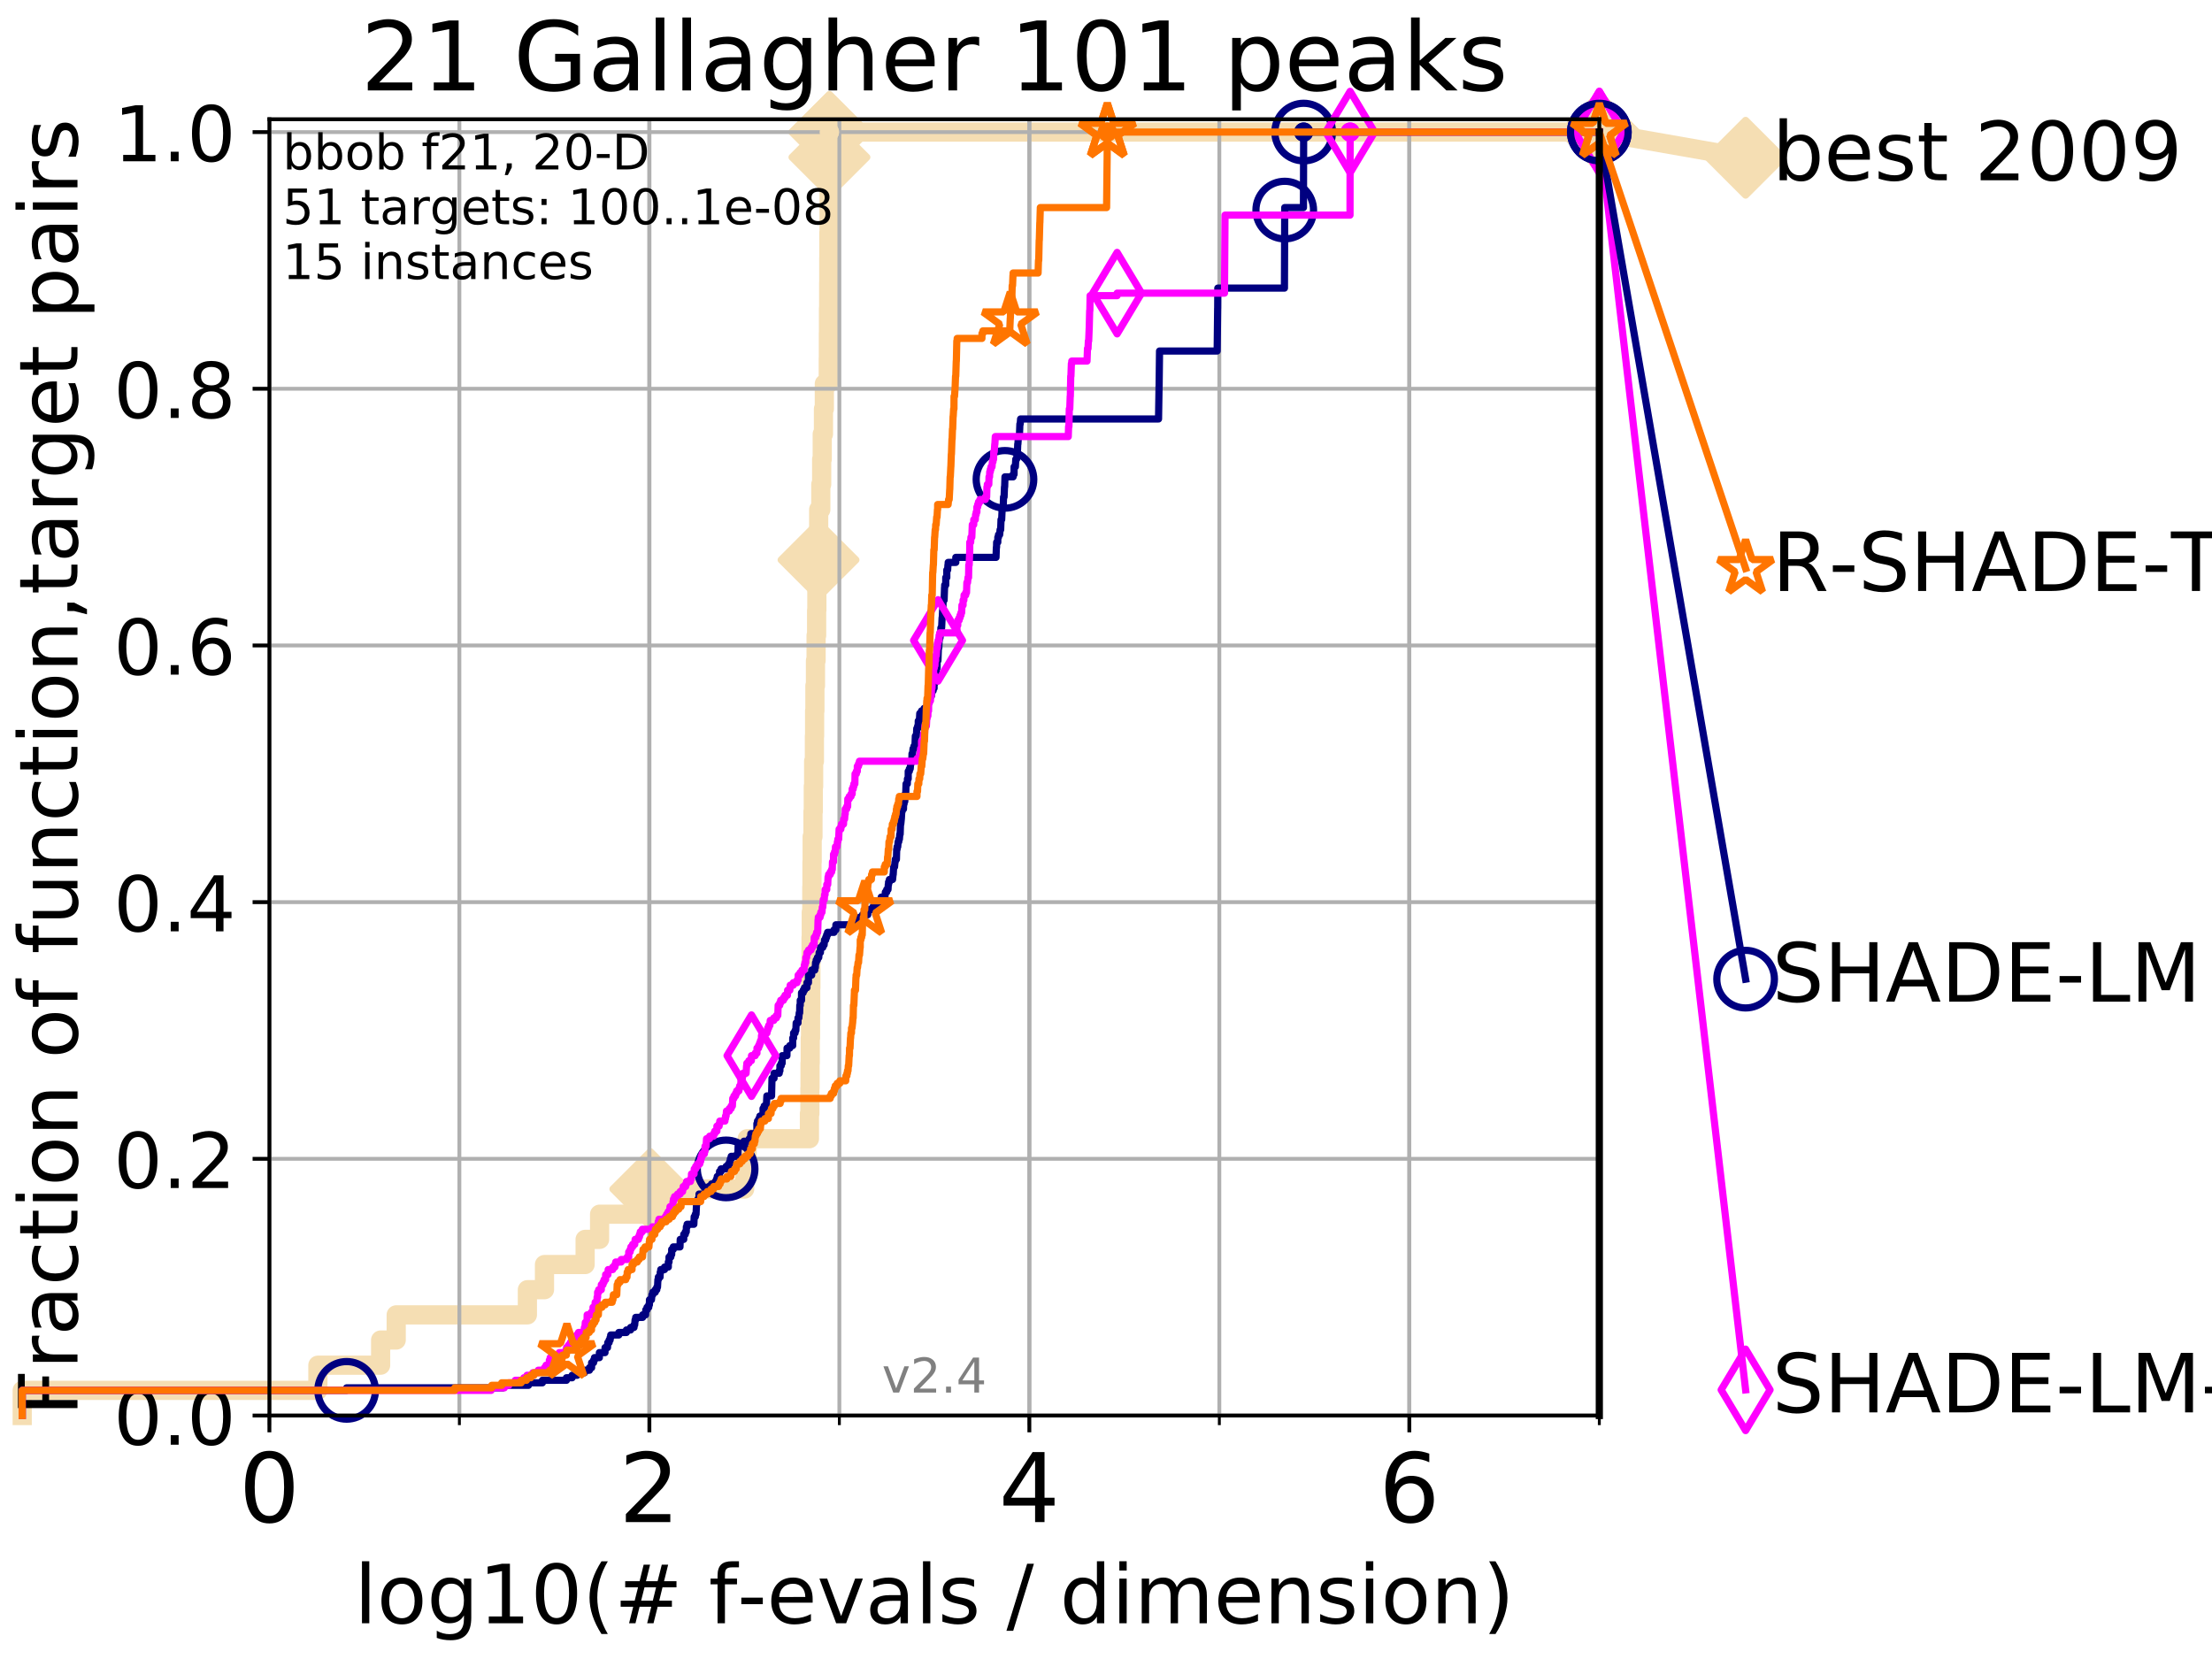 <?xml version="1.0" encoding="utf-8" standalone="no"?>
<!DOCTYPE svg PUBLIC "-//W3C//DTD SVG 1.1//EN"
  "http://www.w3.org/Graphics/SVG/1.1/DTD/svg11.dtd">
<!-- Created with matplotlib (http://matplotlib.org/) -->
<svg height="345.6pt" version="1.1" viewBox="0 0 460.8 345.6" width="460.8pt" xmlns="http://www.w3.org/2000/svg" xmlns:xlink="http://www.w3.org/1999/xlink">
 <defs>
  <style type="text/css">
*{stroke-linecap:butt;stroke-linejoin:round;}
  </style>
 </defs>
 <g id="figure_1">
  <g id="patch_1">
   <path d="M 0 345.6 
L 460.8 345.6 
L 460.8 0 
L 0 0 
z
" style="fill:#ffffff;"/>
  </g>
  <g id="axes_1">
   <g id="patch_2">
    <path d="M 56.12 294.88 
L 333.168 294.88 
L 333.168 24.84 
L 56.12 24.84 
z
" style="fill:#ffffff;"/>
   </g>
   <g id="line2d_1">
    <path d="M 4.627 294.88 
L 4.627 289.638 
L 66.223 289.638 
L 66.223 284.395 
L 79.292 284.395 
L 79.292 279.153 
L 82.537 279.153 
L 82.537 273.91 
L 109.865 273.91 
L 109.865 268.668 
L 113.427 268.668 
L 113.427 263.425 
L 121.892 263.425 
L 121.892 258.183 
L 124.907 258.183 
L 124.907 252.94 
L 135.473 252.94 
L 135.473 247.698 
L 155.129 247.698 
L 155.129 242.455 
L 155.644 242.455 
L 155.644 237.213 
L 168.618 237.213 
L 168.618 231.97 
L 168.714 231.97 
L 168.714 226.728 
L 168.745 226.728 
L 168.745 221.485 
L 168.787 221.485 
L 168.787 216.243 
L 168.85 216.243 
L 168.85 211 
L 168.884 211 
L 168.884 205.758 
L 168.922 205.758 
L 168.922 200.515 
L 168.958 200.515 
L 168.958 195.273 
L 169.003 195.273 
L 169.003 190.03 
L 169.11 190.03 
L 169.11 184.788 
L 169.147 184.788 
L 169.147 179.546 
L 169.188 179.546 
L 169.188 174.303 
L 169.355 174.303 
L 169.355 169.061 
L 169.424 169.061 
L 169.424 163.818 
L 169.496 163.818 
L 169.496 158.576 
L 169.656 158.576 
L 169.656 153.333 
L 169.699 153.333 
L 169.699 148.091 
L 169.76 148.091 
L 169.76 142.848 
L 169.879 142.848 
L 169.879 137.606 
L 170.008 137.606 
L 170.008 132.363 
L 170.118 132.363 
L 170.118 127.121 
L 170.168 127.121 
L 170.168 121.878 
L 170.378 121.878 
L 170.378 116.636 
L 170.513 116.636 
L 170.513 111.393 
L 170.548 111.393 
L 170.548 106.151 
L 170.989 106.151 
L 170.989 100.908 
L 171.169 100.908 
L 171.169 95.666 
L 171.288 95.666 
L 171.288 90.423 
L 171.543 90.423 
L 171.543 85.181 
L 171.724 85.181 
L 171.724 79.938 
L 172.542 79.938 
L 172.542 74.696 
L 172.565 74.696 
L 172.565 69.453 
L 172.588 69.453 
L 172.588 64.211 
L 172.624 64.211 
L 172.624 58.969 
L 172.647 58.969 
L 172.647 53.726 
L 172.663 53.726 
L 172.663 48.484 
L 172.709 48.484 
L 172.709 43.241 
L 172.72 43.241 
L 172.72 37.999 
L 172.734 37.999 
L 172.734 32.756 
L 172.785 32.756 
L 172.785 27.514 
L 333.168 27.514 
" style="fill:none;stroke:#f5deb3;stroke-linecap:square;stroke-width:4;"/>
   </g>
   <g id="line2d_2">
    <defs>
     <path d="M -0 7.778 
L 7.778 0 
L 0 -7.778 
L -7.778 -0 
z
" id="md7bced0783" style="stroke:#f5deb3;stroke-linejoin:miter;stroke-width:1.5;"/>
    </defs>
    <g>
     <use style="fill:#f5deb3;stroke:#f5deb3;stroke-linejoin:miter;stroke-width:1.5;" x="135.473" xlink:href="#md7bced0783" y="247.698"/>
     <use style="fill:#f5deb3;stroke:#f5deb3;stroke-linejoin:miter;stroke-width:1.5;" x="170.513" xlink:href="#md7bced0783" y="116.636"/>
     <use style="fill:#f5deb3;stroke:#f5deb3;stroke-linejoin:miter;stroke-width:1.5;" x="172.785" xlink:href="#md7bced0783" y="32.756"/>
     <use style="fill:#f5deb3;stroke:#f5deb3;stroke-linejoin:miter;stroke-width:1.5;" x="172.785" xlink:href="#md7bced0783" y="27.514"/>
     <use style="fill:#f5deb3;stroke:#f5deb3;stroke-linejoin:miter;stroke-width:1.5;" x="172.785" xlink:href="#md7bced0783" y="27.514"/>
     <use style="fill:#f5deb3;stroke:#f5deb3;stroke-linejoin:miter;stroke-width:1.5;" x="333.168" xlink:href="#md7bced0783" y="27.514"/>
    </g>
   </g>
   <g id="line2d_3">
    <path style="fill:none;stroke:#f5deb3;stroke-linecap:square;stroke-width:4;"/>
    <g/>
   </g>
   <g id="line2d_4">
    <path d="M 333.168 27.514 
L 363.643 32.861 
" style="fill:none;stroke:#f5deb3;stroke-linecap:square;stroke-width:4;"/>
    <g>
     <use style="fill:#f5deb3;stroke:#f5deb3;stroke-linejoin:miter;stroke-width:1.5;" x="333.168" xlink:href="#md7bced0783" y="27.514"/>
     <use style="fill:#f5deb3;stroke:#f5deb3;stroke-linejoin:miter;stroke-width:1.5;" x="363.643" xlink:href="#md7bced0783" y="32.861"/>
    </g>
   </g>
   <g id="matplotlib.axis_1">
    <g id="xtick_1">
     <g id="line2d_5">
      <path clip-path="url(#pbe1475dcb8)" d="M 56.12 294.88 
L 56.12 24.84 
" style="fill:none;stroke:#b0b0b0;stroke-linecap:square;stroke-width:0.8;"/>
     </g>
     <g id="line2d_6">
      <defs>
       <path d="M 0 0 
L 0 3.5 
" id="m6b8060db58" style="stroke:#000000;stroke-width:0.8;"/>
      </defs>
      <g>
       <use style="stroke:#000000;stroke-width:0.8;" x="56.12" xlink:href="#m6b8060db58" y="294.88"/>
      </g>
     </g>
     <g id="text_1">
      <!-- 0 -->
      <defs>
       <path d="M 31.781 66.406 
Q 24.172 66.406 20.328 58.906 
Q 16.5 51.422 16.5 36.375 
Q 16.5 21.391 20.328 13.891 
Q 24.172 6.391 31.781 6.391 
Q 39.453 6.391 43.281 13.891 
Q 47.125 21.391 47.125 36.375 
Q 47.125 51.422 43.281 58.906 
Q 39.453 66.406 31.781 66.406 
z
M 31.781 74.219 
Q 44.047 74.219 50.516 64.516 
Q 56.984 54.828 56.984 36.375 
Q 56.984 17.969 50.516 8.266 
Q 44.047 -1.422 31.781 -1.422 
Q 19.531 -1.422 13.062 8.266 
Q 6.594 17.969 6.594 36.375 
Q 6.594 54.828 13.062 64.516 
Q 19.531 74.219 31.781 74.219 
z
" id="DejaVuSans-30"/>
      </defs>
      <g transform="translate(49.758 317.077)scale(0.2 -0.2)">
       <use xlink:href="#DejaVuSans-30"/>
      </g>
     </g>
    </g>
    <g id="xtick_2">
     <g id="line2d_7">
      <path clip-path="url(#pbe1475dcb8)" d="M 135.277 294.88 
L 135.277 24.84 
" style="fill:none;stroke:#b0b0b0;stroke-linecap:square;stroke-width:0.8;"/>
     </g>
     <g id="line2d_8">
      <g>
       <use style="stroke:#000000;stroke-width:0.8;" x="135.277" xlink:href="#m6b8060db58" y="294.88"/>
      </g>
     </g>
     <g id="text_2">
      <!-- 2 -->
      <defs>
       <path d="M 19.188 8.297 
L 53.609 8.297 
L 53.609 0 
L 7.328 0 
L 7.328 8.297 
Q 12.938 14.109 22.625 23.891 
Q 32.328 33.688 34.812 36.531 
Q 39.547 41.844 41.422 45.531 
Q 43.312 49.219 43.312 52.781 
Q 43.312 58.594 39.234 62.25 
Q 35.156 65.922 28.609 65.922 
Q 23.969 65.922 18.812 64.312 
Q 13.672 62.703 7.812 59.422 
L 7.812 69.391 
Q 13.766 71.781 18.938 73 
Q 24.125 74.219 28.422 74.219 
Q 39.75 74.219 46.484 68.547 
Q 53.219 62.891 53.219 53.422 
Q 53.219 48.922 51.531 44.891 
Q 49.859 40.875 45.406 35.406 
Q 44.188 33.984 37.641 27.219 
Q 31.109 20.453 19.188 8.297 
z
" id="DejaVuSans-32"/>
      </defs>
      <g transform="translate(128.914 317.077)scale(0.2 -0.2)">
       <use xlink:href="#DejaVuSans-32"/>
      </g>
     </g>
    </g>
    <g id="xtick_3">
     <g id="line2d_9">
      <path clip-path="url(#pbe1475dcb8)" d="M 214.433 294.88 
L 214.433 24.84 
" style="fill:none;stroke:#b0b0b0;stroke-linecap:square;stroke-width:0.8;"/>
     </g>
     <g id="line2d_10">
      <g>
       <use style="stroke:#000000;stroke-width:0.8;" x="214.433" xlink:href="#m6b8060db58" y="294.88"/>
      </g>
     </g>
     <g id="text_3">
      <!-- 4 -->
      <defs>
       <path d="M 37.797 64.312 
L 12.891 25.391 
L 37.797 25.391 
z
M 35.203 72.906 
L 47.609 72.906 
L 47.609 25.391 
L 58.016 25.391 
L 58.016 17.188 
L 47.609 17.188 
L 47.609 0 
L 37.797 0 
L 37.797 17.188 
L 4.891 17.188 
L 4.891 26.703 
z
" id="DejaVuSans-34"/>
      </defs>
      <g transform="translate(208.071 317.077)scale(0.2 -0.2)">
       <use xlink:href="#DejaVuSans-34"/>
      </g>
     </g>
    </g>
    <g id="xtick_4">
     <g id="line2d_11">
      <path clip-path="url(#pbe1475dcb8)" d="M 293.59 294.88 
L 293.59 24.84 
" style="fill:none;stroke:#b0b0b0;stroke-linecap:square;stroke-width:0.8;"/>
     </g>
     <g id="line2d_12">
      <g>
       <use style="stroke:#000000;stroke-width:0.8;" x="293.59" xlink:href="#m6b8060db58" y="294.88"/>
      </g>
     </g>
     <g id="text_4">
      <!-- 6 -->
      <defs>
       <path d="M 33.016 40.375 
Q 26.375 40.375 22.484 35.828 
Q 18.609 31.297 18.609 23.391 
Q 18.609 15.531 22.484 10.953 
Q 26.375 6.391 33.016 6.391 
Q 39.656 6.391 43.531 10.953 
Q 47.406 15.531 47.406 23.391 
Q 47.406 31.297 43.531 35.828 
Q 39.656 40.375 33.016 40.375 
z
M 52.594 71.297 
L 52.594 62.312 
Q 48.875 64.062 45.094 64.984 
Q 41.312 65.922 37.594 65.922 
Q 27.828 65.922 22.672 59.328 
Q 17.531 52.734 16.797 39.406 
Q 19.672 43.656 24.016 45.922 
Q 28.375 48.188 33.594 48.188 
Q 44.578 48.188 50.953 41.516 
Q 57.328 34.859 57.328 23.391 
Q 57.328 12.156 50.688 5.359 
Q 44.047 -1.422 33.016 -1.422 
Q 20.359 -1.422 13.672 8.266 
Q 6.984 17.969 6.984 36.375 
Q 6.984 53.656 15.188 63.938 
Q 23.391 74.219 37.203 74.219 
Q 40.922 74.219 44.703 73.484 
Q 48.484 72.75 52.594 71.297 
z
" id="DejaVuSans-36"/>
      </defs>
      <g transform="translate(287.227 317.077)scale(0.2 -0.2)">
       <use xlink:href="#DejaVuSans-36"/>
      </g>
     </g>
    </g>
    <g id="xtick_5">
     <g id="line2d_13">
      <path clip-path="url(#pbe1475dcb8)" d="M 56.12 294.88 
L 56.12 24.84 
" style="fill:none;stroke:#b0b0b0;stroke-linecap:square;stroke-width:0.8;"/>
     </g>
     <g id="line2d_14">
      <defs>
       <path d="M 0 0 
L 0 2 
" id="m9c9a7a9250" style="stroke:#000000;stroke-width:0.6;"/>
      </defs>
      <g>
       <use style="stroke:#000000;stroke-width:0.6;" x="56.12" xlink:href="#m9c9a7a9250" y="294.88"/>
      </g>
     </g>
    </g>
    <g id="xtick_6">
     <g id="line2d_15">
      <path clip-path="url(#pbe1475dcb8)" d="M 95.698 294.88 
L 95.698 24.84 
" style="fill:none;stroke:#b0b0b0;stroke-linecap:square;stroke-width:0.8;"/>
     </g>
     <g id="line2d_16">
      <g>
       <use style="stroke:#000000;stroke-width:0.6;" x="95.698" xlink:href="#m9c9a7a9250" y="294.88"/>
      </g>
     </g>
    </g>
    <g id="xtick_7">
     <g id="line2d_17">
      <path clip-path="url(#pbe1475dcb8)" d="M 135.277 294.88 
L 135.277 24.84 
" style="fill:none;stroke:#b0b0b0;stroke-linecap:square;stroke-width:0.8;"/>
     </g>
     <g id="line2d_18">
      <g>
       <use style="stroke:#000000;stroke-width:0.6;" x="135.277" xlink:href="#m9c9a7a9250" y="294.88"/>
      </g>
     </g>
    </g>
    <g id="xtick_8">
     <g id="line2d_19">
      <path clip-path="url(#pbe1475dcb8)" d="M 174.855 294.88 
L 174.855 24.84 
" style="fill:none;stroke:#b0b0b0;stroke-linecap:square;stroke-width:0.8;"/>
     </g>
     <g id="line2d_20">
      <g>
       <use style="stroke:#000000;stroke-width:0.6;" x="174.855" xlink:href="#m9c9a7a9250" y="294.88"/>
      </g>
     </g>
    </g>
    <g id="xtick_9">
     <g id="line2d_21">
      <path clip-path="url(#pbe1475dcb8)" d="M 214.433 294.88 
L 214.433 24.84 
" style="fill:none;stroke:#b0b0b0;stroke-linecap:square;stroke-width:0.8;"/>
     </g>
     <g id="line2d_22">
      <g>
       <use style="stroke:#000000;stroke-width:0.6;" x="214.433" xlink:href="#m9c9a7a9250" y="294.88"/>
      </g>
     </g>
    </g>
    <g id="xtick_10">
     <g id="line2d_23">
      <path clip-path="url(#pbe1475dcb8)" d="M 254.011 294.88 
L 254.011 24.84 
" style="fill:none;stroke:#b0b0b0;stroke-linecap:square;stroke-width:0.8;"/>
     </g>
     <g id="line2d_24">
      <g>
       <use style="stroke:#000000;stroke-width:0.6;" x="254.011" xlink:href="#m9c9a7a9250" y="294.88"/>
      </g>
     </g>
    </g>
    <g id="xtick_11">
     <g id="line2d_25">
      <path clip-path="url(#pbe1475dcb8)" d="M 293.59 294.88 
L 293.59 24.84 
" style="fill:none;stroke:#b0b0b0;stroke-linecap:square;stroke-width:0.8;"/>
     </g>
     <g id="line2d_26">
      <g>
       <use style="stroke:#000000;stroke-width:0.6;" x="293.59" xlink:href="#m9c9a7a9250" y="294.88"/>
      </g>
     </g>
    </g>
    <g id="xtick_12">
     <g id="line2d_27">
      <path clip-path="url(#pbe1475dcb8)" d="M 333.168 294.88 
L 333.168 24.84 
" style="fill:none;stroke:#b0b0b0;stroke-linecap:square;stroke-width:0.8;"/>
     </g>
     <g id="line2d_28">
      <g>
       <use style="stroke:#000000;stroke-width:0.6;" x="333.168" xlink:href="#m9c9a7a9250" y="294.88"/>
      </g>
     </g>
    </g>
    <g id="text_5">
     <!-- log10(# f-evals / dimension) -->
     <defs>
      <path d="M 9.422 75.984 
L 18.406 75.984 
L 18.406 0 
L 9.422 0 
z
" id="DejaVuSans-6c"/>
      <path d="M 30.609 48.391 
Q 23.391 48.391 19.188 42.75 
Q 14.984 37.109 14.984 27.297 
Q 14.984 17.484 19.156 11.844 
Q 23.344 6.203 30.609 6.203 
Q 37.797 6.203 41.984 11.859 
Q 46.188 17.531 46.188 27.297 
Q 46.188 37.016 41.984 42.703 
Q 37.797 48.391 30.609 48.391 
z
M 30.609 56 
Q 42.328 56 49.016 48.375 
Q 55.719 40.766 55.719 27.297 
Q 55.719 13.875 49.016 6.219 
Q 42.328 -1.422 30.609 -1.422 
Q 18.844 -1.422 12.172 6.219 
Q 5.516 13.875 5.516 27.297 
Q 5.516 40.766 12.172 48.375 
Q 18.844 56 30.609 56 
z
" id="DejaVuSans-6f"/>
      <path d="M 45.406 27.984 
Q 45.406 37.75 41.375 43.109 
Q 37.359 48.484 30.078 48.484 
Q 22.859 48.484 18.828 43.109 
Q 14.797 37.75 14.797 27.984 
Q 14.797 18.266 18.828 12.891 
Q 22.859 7.516 30.078 7.516 
Q 37.359 7.516 41.375 12.891 
Q 45.406 18.266 45.406 27.984 
z
M 54.391 6.781 
Q 54.391 -7.172 48.188 -13.984 
Q 42 -20.797 29.203 -20.797 
Q 24.469 -20.797 20.266 -20.094 
Q 16.062 -19.391 12.109 -17.922 
L 12.109 -9.188 
Q 16.062 -11.328 19.922 -12.344 
Q 23.781 -13.375 27.781 -13.375 
Q 36.625 -13.375 41.016 -8.766 
Q 45.406 -4.156 45.406 5.172 
L 45.406 9.625 
Q 42.625 4.781 38.281 2.391 
Q 33.938 0 27.875 0 
Q 17.828 0 11.672 7.656 
Q 5.516 15.328 5.516 27.984 
Q 5.516 40.672 11.672 48.328 
Q 17.828 56 27.875 56 
Q 33.938 56 38.281 53.609 
Q 42.625 51.219 45.406 46.391 
L 45.406 54.688 
L 54.391 54.688 
z
" id="DejaVuSans-67"/>
      <path d="M 12.406 8.297 
L 28.516 8.297 
L 28.516 63.922 
L 10.984 60.406 
L 10.984 69.391 
L 28.422 72.906 
L 38.281 72.906 
L 38.281 8.297 
L 54.391 8.297 
L 54.391 0 
L 12.406 0 
z
" id="DejaVuSans-31"/>
      <path d="M 31 75.875 
Q 24.469 64.656 21.281 53.656 
Q 18.109 42.672 18.109 31.391 
Q 18.109 20.125 21.312 9.062 
Q 24.516 -2 31 -13.188 
L 23.188 -13.188 
Q 15.875 -1.703 12.234 9.375 
Q 8.594 20.453 8.594 31.391 
Q 8.594 42.281 12.203 53.312 
Q 15.828 64.359 23.188 75.875 
z
" id="DejaVuSans-28"/>
      <path d="M 51.125 44 
L 36.922 44 
L 32.812 27.688 
L 47.125 27.688 
z
M 43.797 71.781 
L 38.719 51.516 
L 52.984 51.516 
L 58.109 71.781 
L 65.922 71.781 
L 60.891 51.516 
L 76.125 51.516 
L 76.125 44 
L 58.984 44 
L 54.984 27.688 
L 70.516 27.688 
L 70.516 20.219 
L 53.078 20.219 
L 48 0 
L 40.188 0 
L 45.219 20.219 
L 30.906 20.219 
L 25.875 0 
L 18.016 0 
L 23.094 20.219 
L 7.719 20.219 
L 7.719 27.688 
L 24.906 27.688 
L 29 44 
L 13.281 44 
L 13.281 51.516 
L 30.906 51.516 
L 35.891 71.781 
z
" id="DejaVuSans-23"/>
      <path id="DejaVuSans-20"/>
      <path d="M 37.109 75.984 
L 37.109 68.5 
L 28.516 68.5 
Q 23.688 68.5 21.797 66.547 
Q 19.922 64.594 19.922 59.516 
L 19.922 54.688 
L 34.719 54.688 
L 34.719 47.703 
L 19.922 47.703 
L 19.922 0 
L 10.891 0 
L 10.891 47.703 
L 2.297 47.703 
L 2.297 54.688 
L 10.891 54.688 
L 10.891 58.5 
Q 10.891 67.625 15.141 71.797 
Q 19.391 75.984 28.609 75.984 
z
" id="DejaVuSans-66"/>
      <path d="M 4.891 31.391 
L 31.203 31.391 
L 31.203 23.391 
L 4.891 23.391 
z
" id="DejaVuSans-2d"/>
      <path d="M 56.203 29.594 
L 56.203 25.203 
L 14.891 25.203 
Q 15.484 15.922 20.484 11.062 
Q 25.484 6.203 34.422 6.203 
Q 39.594 6.203 44.453 7.469 
Q 49.312 8.734 54.109 11.281 
L 54.109 2.781 
Q 49.266 0.734 44.188 -0.344 
Q 39.109 -1.422 33.891 -1.422 
Q 20.797 -1.422 13.156 6.188 
Q 5.516 13.812 5.516 26.812 
Q 5.516 40.234 12.766 48.109 
Q 20.016 56 32.328 56 
Q 43.359 56 49.781 48.891 
Q 56.203 41.797 56.203 29.594 
z
M 47.219 32.234 
Q 47.125 39.594 43.094 43.984 
Q 39.062 48.391 32.422 48.391 
Q 24.906 48.391 20.391 44.141 
Q 15.875 39.891 15.188 32.172 
z
" id="DejaVuSans-65"/>
      <path d="M 2.984 54.688 
L 12.5 54.688 
L 29.594 8.797 
L 46.688 54.688 
L 56.203 54.688 
L 35.688 0 
L 23.484 0 
z
" id="DejaVuSans-76"/>
      <path d="M 34.281 27.484 
Q 23.391 27.484 19.188 25 
Q 14.984 22.516 14.984 16.5 
Q 14.984 11.719 18.141 8.906 
Q 21.297 6.109 26.703 6.109 
Q 34.188 6.109 38.703 11.406 
Q 43.219 16.703 43.219 25.484 
L 43.219 27.484 
z
M 52.203 31.203 
L 52.203 0 
L 43.219 0 
L 43.219 8.297 
Q 40.141 3.328 35.547 0.953 
Q 30.953 -1.422 24.312 -1.422 
Q 15.922 -1.422 10.953 3.297 
Q 6 8.016 6 15.922 
Q 6 25.141 12.172 29.828 
Q 18.359 34.516 30.609 34.516 
L 43.219 34.516 
L 43.219 35.406 
Q 43.219 41.609 39.141 45 
Q 35.062 48.391 27.688 48.391 
Q 23 48.391 18.547 47.266 
Q 14.109 46.141 10.016 43.891 
L 10.016 52.203 
Q 14.938 54.109 19.578 55.047 
Q 24.219 56 28.609 56 
Q 40.484 56 46.344 49.844 
Q 52.203 43.703 52.203 31.203 
z
" id="DejaVuSans-61"/>
      <path d="M 44.281 53.078 
L 44.281 44.578 
Q 40.484 46.531 36.375 47.5 
Q 32.281 48.484 27.875 48.484 
Q 21.188 48.484 17.844 46.438 
Q 14.5 44.391 14.5 40.281 
Q 14.5 37.156 16.891 35.375 
Q 19.281 33.594 26.516 31.984 
L 29.594 31.297 
Q 39.156 29.25 43.188 25.516 
Q 47.219 21.781 47.219 15.094 
Q 47.219 7.469 41.188 3.016 
Q 35.156 -1.422 24.609 -1.422 
Q 20.219 -1.422 15.453 -0.562 
Q 10.688 0.297 5.422 2 
L 5.422 11.281 
Q 10.406 8.688 15.234 7.391 
Q 20.062 6.109 24.812 6.109 
Q 31.156 6.109 34.562 8.281 
Q 37.984 10.453 37.984 14.406 
Q 37.984 18.062 35.516 20.016 
Q 33.062 21.969 24.703 23.781 
L 21.578 24.516 
Q 13.234 26.266 9.516 29.906 
Q 5.812 33.547 5.812 39.891 
Q 5.812 47.609 11.281 51.797 
Q 16.75 56 26.812 56 
Q 31.781 56 36.172 55.266 
Q 40.578 54.547 44.281 53.078 
z
" id="DejaVuSans-73"/>
      <path d="M 25.391 72.906 
L 33.688 72.906 
L 8.297 -9.281 
L 0 -9.281 
z
" id="DejaVuSans-2f"/>
      <path d="M 45.406 46.391 
L 45.406 75.984 
L 54.391 75.984 
L 54.391 0 
L 45.406 0 
L 45.406 8.203 
Q 42.578 3.328 38.25 0.953 
Q 33.938 -1.422 27.875 -1.422 
Q 17.969 -1.422 11.734 6.484 
Q 5.516 14.406 5.516 27.297 
Q 5.516 40.188 11.734 48.094 
Q 17.969 56 27.875 56 
Q 33.938 56 38.25 53.625 
Q 42.578 51.266 45.406 46.391 
z
M 14.797 27.297 
Q 14.797 17.391 18.875 11.75 
Q 22.953 6.109 30.078 6.109 
Q 37.203 6.109 41.297 11.75 
Q 45.406 17.391 45.406 27.297 
Q 45.406 37.203 41.297 42.844 
Q 37.203 48.484 30.078 48.484 
Q 22.953 48.484 18.875 42.844 
Q 14.797 37.203 14.797 27.297 
z
" id="DejaVuSans-64"/>
      <path d="M 9.422 54.688 
L 18.406 54.688 
L 18.406 0 
L 9.422 0 
z
M 9.422 75.984 
L 18.406 75.984 
L 18.406 64.594 
L 9.422 64.594 
z
" id="DejaVuSans-69"/>
      <path d="M 52 44.188 
Q 55.375 50.25 60.062 53.125 
Q 64.75 56 71.094 56 
Q 79.641 56 84.281 50.016 
Q 88.922 44.047 88.922 33.016 
L 88.922 0 
L 79.891 0 
L 79.891 32.719 
Q 79.891 40.578 77.094 44.375 
Q 74.312 48.188 68.609 48.188 
Q 61.625 48.188 57.562 43.547 
Q 53.516 38.922 53.516 30.906 
L 53.516 0 
L 44.484 0 
L 44.484 32.719 
Q 44.484 40.625 41.703 44.406 
Q 38.922 48.188 33.109 48.188 
Q 26.219 48.188 22.156 43.531 
Q 18.109 38.875 18.109 30.906 
L 18.109 0 
L 9.078 0 
L 9.078 54.688 
L 18.109 54.688 
L 18.109 46.188 
Q 21.188 51.219 25.484 53.609 
Q 29.781 56 35.688 56 
Q 41.656 56 45.828 52.969 
Q 50 49.953 52 44.188 
z
" id="DejaVuSans-6d"/>
      <path d="M 54.891 33.016 
L 54.891 0 
L 45.906 0 
L 45.906 32.719 
Q 45.906 40.484 42.875 44.328 
Q 39.844 48.188 33.797 48.188 
Q 26.516 48.188 22.312 43.547 
Q 18.109 38.922 18.109 30.906 
L 18.109 0 
L 9.078 0 
L 9.078 54.688 
L 18.109 54.688 
L 18.109 46.188 
Q 21.344 51.125 25.703 53.562 
Q 30.078 56 35.797 56 
Q 45.219 56 50.047 50.172 
Q 54.891 44.344 54.891 33.016 
z
" id="DejaVuSans-6e"/>
      <path d="M 8.016 75.875 
L 15.828 75.875 
Q 23.141 64.359 26.781 53.312 
Q 30.422 42.281 30.422 31.391 
Q 30.422 20.453 26.781 9.375 
Q 23.141 -1.703 15.828 -13.188 
L 8.016 -13.188 
Q 14.5 -2 17.703 9.062 
Q 20.906 20.125 20.906 31.391 
Q 20.906 42.672 17.703 53.656 
Q 14.5 64.656 8.016 75.875 
z
" id="DejaVuSans-29"/>
     </defs>
     <g transform="translate(73.803 338.154)scale(0.17 -0.17)">
      <use xlink:href="#DejaVuSans-6c"/>
      <use x="27.783" xlink:href="#DejaVuSans-6f"/>
      <use x="88.965" xlink:href="#DejaVuSans-67"/>
      <use x="152.441" xlink:href="#DejaVuSans-31"/>
      <use x="216.064" xlink:href="#DejaVuSans-30"/>
      <use x="279.688" xlink:href="#DejaVuSans-28"/>
      <use x="318.701" xlink:href="#DejaVuSans-23"/>
      <use x="402.49" xlink:href="#DejaVuSans-20"/>
      <use x="434.277" xlink:href="#DejaVuSans-66"/>
      <use x="469.404" xlink:href="#DejaVuSans-2d"/>
      <use x="505.488" xlink:href="#DejaVuSans-65"/>
      <use x="567.012" xlink:href="#DejaVuSans-76"/>
      <use x="626.191" xlink:href="#DejaVuSans-61"/>
      <use x="687.471" xlink:href="#DejaVuSans-6c"/>
      <use x="715.254" xlink:href="#DejaVuSans-73"/>
      <use x="767.354" xlink:href="#DejaVuSans-20"/>
      <use x="799.141" xlink:href="#DejaVuSans-2f"/>
      <use x="832.832" xlink:href="#DejaVuSans-20"/>
      <use x="864.619" xlink:href="#DejaVuSans-64"/>
      <use x="928.096" xlink:href="#DejaVuSans-69"/>
      <use x="955.879" xlink:href="#DejaVuSans-6d"/>
      <use x="1053.291" xlink:href="#DejaVuSans-65"/>
      <use x="1114.814" xlink:href="#DejaVuSans-6e"/>
      <use x="1178.193" xlink:href="#DejaVuSans-73"/>
      <use x="1230.293" xlink:href="#DejaVuSans-69"/>
      <use x="1258.076" xlink:href="#DejaVuSans-6f"/>
      <use x="1319.258" xlink:href="#DejaVuSans-6e"/>
      <use x="1382.637" xlink:href="#DejaVuSans-29"/>
     </g>
    </g>
   </g>
   <g id="matplotlib.axis_2">
    <g id="ytick_1">
     <g id="line2d_29">
      <path clip-path="url(#pbe1475dcb8)" d="M 56.12 294.88 
L 333.168 294.88 
" style="fill:none;stroke:#b0b0b0;stroke-linecap:square;stroke-width:0.8;"/>
     </g>
     <g id="line2d_30">
      <defs>
       <path d="M 0 0 
L -3.5 0 
" id="mf0dea15eb9" style="stroke:#000000;stroke-width:0.8;"/>
      </defs>
      <g>
       <use style="stroke:#000000;stroke-width:0.8;" x="56.12" xlink:href="#mf0dea15eb9" y="294.88"/>
      </g>
     </g>
     <g id="text_6">
      <!-- 0.0 -->
      <defs>
       <path d="M 10.688 12.406 
L 21 12.406 
L 21 0 
L 10.688 0 
z
" id="DejaVuSans-2e"/>
      </defs>
      <g transform="translate(23.675 300.959)scale(0.16 -0.16)">
       <use xlink:href="#DejaVuSans-30"/>
       <use x="63.623" xlink:href="#DejaVuSans-2e"/>
       <use x="95.41" xlink:href="#DejaVuSans-30"/>
      </g>
     </g>
    </g>
    <g id="ytick_2">
     <g id="line2d_31">
      <path clip-path="url(#pbe1475dcb8)" d="M 56.12 241.407 
L 333.168 241.407 
" style="fill:none;stroke:#b0b0b0;stroke-linecap:square;stroke-width:0.8;"/>
     </g>
     <g id="line2d_32">
      <g>
       <use style="stroke:#000000;stroke-width:0.8;" x="56.12" xlink:href="#mf0dea15eb9" y="241.407"/>
      </g>
     </g>
     <g id="text_7">
      <!-- 0.2 -->
      <g transform="translate(23.675 247.485)scale(0.16 -0.16)">
       <use xlink:href="#DejaVuSans-30"/>
       <use x="63.623" xlink:href="#DejaVuSans-2e"/>
       <use x="95.41" xlink:href="#DejaVuSans-32"/>
      </g>
     </g>
    </g>
    <g id="ytick_3">
     <g id="line2d_33">
      <path clip-path="url(#pbe1475dcb8)" d="M 56.12 187.933 
L 333.168 187.933 
" style="fill:none;stroke:#b0b0b0;stroke-linecap:square;stroke-width:0.8;"/>
     </g>
     <g id="line2d_34">
      <g>
       <use style="stroke:#000000;stroke-width:0.8;" x="56.12" xlink:href="#mf0dea15eb9" y="187.933"/>
      </g>
     </g>
     <g id="text_8">
      <!-- 0.4 -->
      <g transform="translate(23.675 194.012)scale(0.16 -0.16)">
       <use xlink:href="#DejaVuSans-30"/>
       <use x="63.623" xlink:href="#DejaVuSans-2e"/>
       <use x="95.41" xlink:href="#DejaVuSans-34"/>
      </g>
     </g>
    </g>
    <g id="ytick_4">
     <g id="line2d_35">
      <path clip-path="url(#pbe1475dcb8)" d="M 56.12 134.46 
L 333.168 134.46 
" style="fill:none;stroke:#b0b0b0;stroke-linecap:square;stroke-width:0.8;"/>
     </g>
     <g id="line2d_36">
      <g>
       <use style="stroke:#000000;stroke-width:0.8;" x="56.12" xlink:href="#mf0dea15eb9" y="134.46"/>
      </g>
     </g>
     <g id="text_9">
      <!-- 0.6 -->
      <g transform="translate(23.675 140.539)scale(0.16 -0.16)">
       <use xlink:href="#DejaVuSans-30"/>
       <use x="63.623" xlink:href="#DejaVuSans-2e"/>
       <use x="95.41" xlink:href="#DejaVuSans-36"/>
      </g>
     </g>
    </g>
    <g id="ytick_5">
     <g id="line2d_37">
      <path clip-path="url(#pbe1475dcb8)" d="M 56.12 80.987 
L 333.168 80.987 
" style="fill:none;stroke:#b0b0b0;stroke-linecap:square;stroke-width:0.8;"/>
     </g>
     <g id="line2d_38">
      <g>
       <use style="stroke:#000000;stroke-width:0.8;" x="56.12" xlink:href="#mf0dea15eb9" y="80.987"/>
      </g>
     </g>
     <g id="text_10">
      <!-- 0.8 -->
      <defs>
       <path d="M 31.781 34.625 
Q 24.75 34.625 20.719 30.859 
Q 16.703 27.094 16.703 20.516 
Q 16.703 13.922 20.719 10.156 
Q 24.75 6.391 31.781 6.391 
Q 38.812 6.391 42.859 10.172 
Q 46.922 13.969 46.922 20.516 
Q 46.922 27.094 42.891 30.859 
Q 38.875 34.625 31.781 34.625 
z
M 21.922 38.812 
Q 15.578 40.375 12.031 44.719 
Q 8.5 49.078 8.5 55.328 
Q 8.5 64.062 14.719 69.141 
Q 20.953 74.219 31.781 74.219 
Q 42.672 74.219 48.875 69.141 
Q 55.078 64.062 55.078 55.328 
Q 55.078 49.078 51.531 44.719 
Q 48 40.375 41.703 38.812 
Q 48.828 37.156 52.797 32.312 
Q 56.781 27.484 56.781 20.516 
Q 56.781 9.906 50.312 4.234 
Q 43.844 -1.422 31.781 -1.422 
Q 19.734 -1.422 13.25 4.234 
Q 6.781 9.906 6.781 20.516 
Q 6.781 27.484 10.781 32.312 
Q 14.797 37.156 21.922 38.812 
z
M 18.312 54.391 
Q 18.312 48.734 21.844 45.562 
Q 25.391 42.391 31.781 42.391 
Q 38.141 42.391 41.719 45.562 
Q 45.312 48.734 45.312 54.391 
Q 45.312 60.062 41.719 63.234 
Q 38.141 66.406 31.781 66.406 
Q 25.391 66.406 21.844 63.234 
Q 18.312 60.062 18.312 54.391 
z
" id="DejaVuSans-38"/>
      </defs>
      <g transform="translate(23.675 87.066)scale(0.16 -0.16)">
       <use xlink:href="#DejaVuSans-30"/>
       <use x="63.623" xlink:href="#DejaVuSans-2e"/>
       <use x="95.41" xlink:href="#DejaVuSans-38"/>
      </g>
     </g>
    </g>
    <g id="ytick_6">
     <g id="line2d_39">
      <path clip-path="url(#pbe1475dcb8)" d="M 56.12 27.514 
L 333.168 27.514 
" style="fill:none;stroke:#b0b0b0;stroke-linecap:square;stroke-width:0.8;"/>
     </g>
     <g id="line2d_40">
      <g>
       <use style="stroke:#000000;stroke-width:0.8;" x="56.12" xlink:href="#mf0dea15eb9" y="27.514"/>
      </g>
     </g>
     <g id="text_11">
      <!-- 1.0 -->
      <g transform="translate(23.675 33.592)scale(0.16 -0.16)">
       <use xlink:href="#DejaVuSans-31"/>
       <use x="63.623" xlink:href="#DejaVuSans-2e"/>
       <use x="95.41" xlink:href="#DejaVuSans-30"/>
      </g>
     </g>
    </g>
    <g id="text_12">
     <!-- Fraction of function,target pairs -->
     <defs>
      <path d="M 9.812 72.906 
L 51.703 72.906 
L 51.703 64.594 
L 19.672 64.594 
L 19.672 43.109 
L 48.578 43.109 
L 48.578 34.812 
L 19.672 34.812 
L 19.672 0 
L 9.812 0 
z
" id="DejaVuSans-46"/>
      <path d="M 41.109 46.297 
Q 39.594 47.172 37.812 47.578 
Q 36.031 48 33.891 48 
Q 26.266 48 22.188 43.047 
Q 18.109 38.094 18.109 28.812 
L 18.109 0 
L 9.078 0 
L 9.078 54.688 
L 18.109 54.688 
L 18.109 46.188 
Q 20.953 51.172 25.484 53.578 
Q 30.031 56 36.531 56 
Q 37.453 56 38.578 55.875 
Q 39.703 55.766 41.062 55.516 
z
" id="DejaVuSans-72"/>
      <path d="M 48.781 52.594 
L 48.781 44.188 
Q 44.969 46.297 41.141 47.344 
Q 37.312 48.391 33.406 48.391 
Q 24.656 48.391 19.812 42.844 
Q 14.984 37.312 14.984 27.297 
Q 14.984 17.281 19.812 11.734 
Q 24.656 6.203 33.406 6.203 
Q 37.312 6.203 41.141 7.25 
Q 44.969 8.297 48.781 10.406 
L 48.781 2.094 
Q 45.016 0.344 40.984 -0.531 
Q 36.969 -1.422 32.422 -1.422 
Q 20.062 -1.422 12.781 6.344 
Q 5.516 14.109 5.516 27.297 
Q 5.516 40.672 12.859 48.328 
Q 20.219 56 33.016 56 
Q 37.156 56 41.109 55.141 
Q 45.062 54.297 48.781 52.594 
z
" id="DejaVuSans-63"/>
      <path d="M 18.312 70.219 
L 18.312 54.688 
L 36.812 54.688 
L 36.812 47.703 
L 18.312 47.703 
L 18.312 18.016 
Q 18.312 11.328 20.141 9.422 
Q 21.969 7.516 27.594 7.516 
L 36.812 7.516 
L 36.812 0 
L 27.594 0 
Q 17.188 0 13.234 3.875 
Q 9.281 7.766 9.281 18.016 
L 9.281 47.703 
L 2.688 47.703 
L 2.688 54.688 
L 9.281 54.688 
L 9.281 70.219 
z
" id="DejaVuSans-74"/>
      <path d="M 8.5 21.578 
L 8.5 54.688 
L 17.484 54.688 
L 17.484 21.922 
Q 17.484 14.156 20.5 10.266 
Q 23.531 6.391 29.594 6.391 
Q 36.859 6.391 41.078 11.031 
Q 45.312 15.672 45.312 23.688 
L 45.312 54.688 
L 54.297 54.688 
L 54.297 0 
L 45.312 0 
L 45.312 8.406 
Q 42.047 3.422 37.719 1 
Q 33.406 -1.422 27.688 -1.422 
Q 18.266 -1.422 13.375 4.438 
Q 8.5 10.297 8.5 21.578 
z
M 31.109 56 
z
" id="DejaVuSans-75"/>
      <path d="M 11.719 12.406 
L 22.016 12.406 
L 22.016 4 
L 14.016 -11.625 
L 7.719 -11.625 
L 11.719 4 
z
" id="DejaVuSans-2c"/>
      <path d="M 18.109 8.203 
L 18.109 -20.797 
L 9.078 -20.797 
L 9.078 54.688 
L 18.109 54.688 
L 18.109 46.391 
Q 20.953 51.266 25.266 53.625 
Q 29.594 56 35.594 56 
Q 45.562 56 51.781 48.094 
Q 58.016 40.188 58.016 27.297 
Q 58.016 14.406 51.781 6.484 
Q 45.562 -1.422 35.594 -1.422 
Q 29.594 -1.422 25.266 0.953 
Q 20.953 3.328 18.109 8.203 
z
M 48.688 27.297 
Q 48.688 37.203 44.609 42.844 
Q 40.531 48.484 33.406 48.484 
Q 26.266 48.484 22.188 42.844 
Q 18.109 37.203 18.109 27.297 
Q 18.109 17.391 22.188 11.75 
Q 26.266 6.109 33.406 6.109 
Q 40.531 6.109 44.609 11.75 
Q 48.688 17.391 48.688 27.297 
z
" id="DejaVuSans-70"/>
     </defs>
     <g transform="translate(16.14 294.999)rotate(-90)scale(0.17 -0.17)">
      <use xlink:href="#DejaVuSans-46"/>
      <use x="57.41" xlink:href="#DejaVuSans-72"/>
      <use x="98.523" xlink:href="#DejaVuSans-61"/>
      <use x="159.803" xlink:href="#DejaVuSans-63"/>
      <use x="214.783" xlink:href="#DejaVuSans-74"/>
      <use x="253.992" xlink:href="#DejaVuSans-69"/>
      <use x="281.775" xlink:href="#DejaVuSans-6f"/>
      <use x="342.957" xlink:href="#DejaVuSans-6e"/>
      <use x="406.336" xlink:href="#DejaVuSans-20"/>
      <use x="438.123" xlink:href="#DejaVuSans-6f"/>
      <use x="499.305" xlink:href="#DejaVuSans-66"/>
      <use x="534.51" xlink:href="#DejaVuSans-20"/>
      <use x="566.297" xlink:href="#DejaVuSans-66"/>
      <use x="601.502" xlink:href="#DejaVuSans-75"/>
      <use x="664.881" xlink:href="#DejaVuSans-6e"/>
      <use x="728.26" xlink:href="#DejaVuSans-63"/>
      <use x="783.24" xlink:href="#DejaVuSans-74"/>
      <use x="822.449" xlink:href="#DejaVuSans-69"/>
      <use x="850.232" xlink:href="#DejaVuSans-6f"/>
      <use x="911.414" xlink:href="#DejaVuSans-6e"/>
      <use x="974.793" xlink:href="#DejaVuSans-2c"/>
      <use x="1006.58" xlink:href="#DejaVuSans-74"/>
      <use x="1045.789" xlink:href="#DejaVuSans-61"/>
      <use x="1107.068" xlink:href="#DejaVuSans-72"/>
      <use x="1148.166" xlink:href="#DejaVuSans-67"/>
      <use x="1211.643" xlink:href="#DejaVuSans-65"/>
      <use x="1273.166" xlink:href="#DejaVuSans-74"/>
      <use x="1312.375" xlink:href="#DejaVuSans-20"/>
      <use x="1344.162" xlink:href="#DejaVuSans-70"/>
      <use x="1407.639" xlink:href="#DejaVuSans-61"/>
      <use x="1468.918" xlink:href="#DejaVuSans-69"/>
      <use x="1496.701" xlink:href="#DejaVuSans-72"/>
      <use x="1537.814" xlink:href="#DejaVuSans-73"/>
     </g>
    </g>
   </g>
   <g id="line2d_41">
    <defs>
     <path d="M 0 1.5 
C 0.398 1.5 0.779 1.342 1.061 1.061 
C 1.342 0.779 1.5 0.398 1.5 0 
C 1.5 -0.398 1.342 -0.779 1.061 -1.061 
C 0.779 -1.342 0.398 -1.5 0 -1.5 
C -0.398 -1.5 -0.779 -1.342 -1.061 -1.061 
C -1.342 -0.779 -1.5 -0.398 -1.5 0 
C -1.5 0.398 -1.342 0.779 -1.061 1.061 
C -0.779 1.342 -0.398 1.5 0 1.5 
z
" id="m089be25494" style="stroke:#f5deb3;"/>
    </defs>
    <g>
     <use style="fill:#f5deb3;stroke:#f5deb3;" x="172.785" xlink:href="#m089be25494" y="27.514"/>
     <use style="fill:#f5deb3;stroke:#f5deb3;" x="172.785" xlink:href="#m089be25494" y="27.514"/>
    </g>
   </g>
   <g id="line2d_42">
    <defs>
     <path d="M 0 1.5 
C 0.398 1.5 0.779 1.342 1.061 1.061 
C 1.342 0.779 1.5 0.398 1.5 0 
C 1.5 -0.398 1.342 -0.779 1.061 -1.061 
C 0.779 -1.342 0.398 -1.5 0 -1.5 
C -0.398 -1.5 -0.779 -1.342 -1.061 -1.061 
C -1.342 -0.779 -1.5 -0.398 -1.5 0 
C -1.5 0.398 -1.342 0.779 -1.061 1.061 
C -0.779 1.342 -0.398 1.5 0 1.5 
z
" id="mdd9086f3d7" style="stroke:#000080;"/>
    </defs>
    <g>
     <use style="fill:#000080;stroke:#000080;" x="271.577" xlink:href="#mdd9086f3d7" y="27.514"/>
     <use style="fill:#000080;stroke:#000080;" x="271.577" xlink:href="#mdd9086f3d7" y="27.514"/>
    </g>
   </g>
   <g id="line2d_43">
    <path d="M 4.627 294.88 
L 4.627 289.638 
L 72.21 289.638 
L 72.21 289.113 
L 104.768 289.113 
L 104.768 288.589 
L 110.089 288.589 
L 110.089 288.065 
L 112.992 288.065 
L 112.992 287.541 
L 118 287.541 
L 118 287.016 
L 119.18 287.016 
L 119.18 286.492 
L 120.242 286.492 
L 120.242 285.968 
L 121.779 285.968 
L 121.779 285.444 
L 122.786 285.444 
L 122.786 284.919 
L 123.242 284.919 
L 123.242 283.871 
L 123.652 283.871 
L 123.652 283.347 
L 123.837 283.347 
L 123.837 282.822 
L 124.859 282.822 
L 124.859 281.774 
L 126.032 281.774 
L 126.046 280.725 
L 126.553 280.725 
L 126.61 279.677 
L 126.893 279.677 
L 126.893 279.153 
L 127.101 279.153 
L 127.101 278.628 
L 127.225 278.628 
L 127.225 278.104 
L 128.911 278.104 
L 128.911 277.58 
L 130.491 277.58 
L 130.491 277.056 
L 131.366 277.056 
L 131.366 276.531 
L 132.074 276.531 
L 132.074 276.007 
L 132.218 276.007 
L 132.3 274.959 
L 132.432 274.959 
L 132.432 274.434 
L 133.871 274.434 
L 133.871 273.91 
L 134.485 273.91 
L 134.53 272.862 
L 134.788 272.862 
L 134.788 272.337 
L 135.147 272.337 
L 135.147 271.813 
L 135.285 271.813 
L 135.294 270.765 
L 135.709 270.765 
L 135.818 269.716 
L 135.984 269.716 
L 135.984 269.192 
L 136.504 269.192 
L 136.504 268.668 
L 136.821 268.668 
L 136.821 268.143 
L 136.969 268.143 
L 137.055 266.571 
L 137.148 266.571 
L 137.148 266.046 
L 137.499 266.046 
L 137.544 264.998 
L 137.649 264.998 
L 137.649 264.474 
L 138.439 264.474 
L 138.439 263.949 
L 139.222 263.949 
L 139.222 262.901 
L 139.371 262.901 
L 139.371 261.852 
L 139.747 261.852 
L 139.747 261.328 
L 139.925 261.328 
L 139.925 260.28 
L 140.256 260.28 
L 140.256 259.755 
L 141.651 259.755 
L 141.705 258.183 
L 142.434 258.183 
L 142.434 257.134 
L 142.76 257.134 
L 142.76 256.61 
L 142.959 256.61 
L 142.986 255.561 
L 143.139 255.561 
L 143.139 255.037 
L 144.543 255.037 
L 144.613 253.464 
L 144.851 253.464 
L 144.851 252.94 
L 144.998 252.94 
L 145.101 250.843 
L 145.202 250.843 
L 145.202 250.319 
L 145.38 250.319 
L 145.38 249.795 
L 145.617 249.795 
L 145.617 248.746 
L 147.139 248.746 
L 147.139 248.222 
L 147.497 248.222 
L 147.497 247.698 
L 147.636 247.698 
L 147.636 247.173 
L 148.209 247.173 
L 148.209 246.649 
L 149 246.649 
L 149 246.125 
L 149.269 246.125 
L 149.269 245.601 
L 149.417 245.601 
L 149.417 245.076 
L 149.86 245.076 
L 149.893 244.028 
L 150.213 244.028 
L 150.213 243.504 
L 151.262 243.504 
L 151.262 242.979 
L 151.757 242.979 
L 151.757 242.455 
L 152.031 242.455 
L 152.031 241.931 
L 152.144 241.931 
L 152.144 241.407 
L 152.324 241.407 
L 152.324 240.882 
L 153.583 240.882 
L 153.583 240.358 
L 153.719 240.358 
L 153.763 238.785 
L 154.565 238.785 
L 154.565 238.261 
L 154.972 238.261 
L 154.972 237.737 
L 156.08 237.737 
L 156.08 237.213 
L 156.319 237.213 
L 156.43 236.164 
L 157.674 236.164 
L 157.674 234.067 
L 157.8 234.067 
L 157.8 233.543 
L 158.099 233.543 
L 158.099 233.019 
L 158.298 233.019 
L 158.298 232.495 
L 158.95 232.495 
L 158.954 230.922 
L 159.195 230.922 
L 159.195 230.398 
L 159.646 230.398 
L 159.756 228.301 
L 160.73 228.301 
L 160.821 224.631 
L 161.25 224.631 
L 161.25 223.582 
L 162.325 223.582 
L 162.325 223.058 
L 162.47 223.058 
L 162.47 222.01 
L 162.744 222.01 
L 162.744 221.485 
L 162.934 221.485 
L 162.953 219.913 
L 163.931 219.913 
L 163.96 218.34 
L 164.529 218.34 
L 164.529 217.816 
L 165.135 217.816 
L 165.144 216.243 
L 165.317 216.243 
L 165.317 215.194 
L 165.629 215.194 
L 165.629 214.67 
L 165.787 214.67 
L 165.857 213.097 
L 166.238 213.097 
L 166.238 212.049 
L 166.416 212.049 
L 166.492 211 
L 166.581 211 
L 166.612 209.428 
L 166.706 209.428 
L 166.706 208.379 
L 166.972 208.379 
L 166.972 206.806 
L 167.316 206.806 
L 167.316 206.282 
L 167.581 206.282 
L 167.581 205.758 
L 168.104 205.758 
L 168.104 204.709 
L 168.417 204.709 
L 168.417 203.137 
L 169.085 203.137 
L 169.085 202.088 
L 169.731 202.088 
L 169.731 201.564 
L 169.847 201.564 
L 169.893 200.515 
L 170.034 200.515 
L 170.034 199.991 
L 170.28 199.991 
L 170.28 199.467 
L 170.563 199.467 
L 170.642 198.418 
L 170.91 198.418 
L 170.91 197.37 
L 171.399 197.37 
L 171.399 196.846 
L 171.678 196.846 
L 171.762 195.797 
L 172.014 195.797 
L 172.014 195.273 
L 172.2 195.273 
L 172.2 194.749 
L 172.4 194.749 
L 172.4 194.224 
L 173.739 194.224 
L 173.739 193.7 
L 174.129 193.7 
L 174.129 192.652 
L 177.967 192.652 
L 177.967 191.603 
L 179.064 191.603 
L 179.064 191.079 
L 179.676 191.079 
L 179.676 190.555 
L 180.766 190.555 
L 180.766 189.506 
L 181.782 189.506 
L 181.782 188.982 
L 182.551 188.982 
L 182.551 188.458 
L 183.463 188.458 
L 183.463 187.409 
L 183.575 187.409 
L 183.575 186.885 
L 184.339 186.885 
L 184.435 185.836 
L 184.718 185.836 
L 184.718 185.312 
L 184.985 185.312 
L 185.049 184.264 
L 185.101 184.264 
L 185.101 183.739 
L 185.275 183.739 
L 185.275 183.215 
L 185.938 183.215 
L 186.043 182.167 
L 186.071 182.167 
L 186.16 180.594 
L 186.35 180.594 
L 186.441 179.546 
L 186.49 179.546 
L 186.49 179.021 
L 186.739 179.021 
L 186.797 176.924 
L 186.883 176.924 
L 186.883 176.4 
L 187.012 176.4 
L 187.09 175.352 
L 187.227 175.352 
L 187.227 174.827 
L 187.361 174.827 
L 187.443 173.779 
L 187.519 173.779 
L 187.59 171.682 
L 187.649 171.682 
L 187.758 170.633 
L 187.763 170.633 
L 187.855 169.061 
L 187.921 169.061 
L 187.921 168.536 
L 188.211 168.536 
L 188.235 167.488 
L 188.329 167.488 
L 188.329 166.964 
L 188.479 166.964 
L 188.561 165.391 
L 188.678 165.391 
L 188.75 163.294 
L 189.012 163.294 
L 189.035 162.245 
L 189.195 162.245 
L 189.199 160.673 
L 189.432 160.673 
L 189.432 160.148 
L 189.612 160.148 
L 189.704 159.1 
L 189.778 159.1 
L 189.778 158.576 
L 189.945 158.576 
L 189.99 157.003 
L 190.104 157.003 
L 190.207 155.954 
L 190.398 155.954 
L 190.398 155.43 
L 190.601 155.43 
L 190.684 153.333 
L 190.898 153.333 
L 190.979 151.76 
L 191.167 151.76 
L 191.167 151.236 
L 191.288 151.236 
L 191.288 150.188 
L 191.522 150.188 
L 191.604 148.615 
L 191.967 148.615 
L 191.967 148.091 
L 192.507 148.091 
L 192.507 147.566 
L 193.277 147.566 
L 193.356 146.518 
L 193.488 146.518 
L 193.488 145.994 
L 193.63 145.994 
L 193.715 144.945 
L 194.054 144.945 
L 194.153 143.897 
L 194.386 143.897 
L 194.386 143.372 
L 194.586 143.372 
L 194.597 142.324 
L 194.774 142.324 
L 194.774 140.751 
L 195.051 140.751 
L 195.074 139.178 
L 195.212 139.178 
L 195.219 137.606 
L 195.392 137.606 
L 195.485 134.984 
L 195.562 134.984 
L 195.634 133.412 
L 195.68 133.412 
L 195.68 132.887 
L 195.823 132.887 
L 195.889 131.839 
L 195.979 131.839 
L 196.007 130.79 
L 196.156 130.79 
L 196.256 128.693 
L 196.287 128.693 
L 196.367 127.121 
L 196.399 127.121 
L 196.474 125.024 
L 196.674 125.024 
L 196.767 122.403 
L 196.796 122.403 
L 196.796 121.878 
L 197.012 121.878 
L 197.018 120.306 
L 197.235 120.306 
L 197.235 118.733 
L 197.411 118.733 
L 197.474 117.684 
L 197.523 117.684 
L 197.523 117.16 
L 199.11 117.16 
L 199.11 116.112 
L 207.487 116.112 
L 207.562 114.015 
L 207.598 114.015 
L 207.62 112.966 
L 207.856 112.966 
L 207.866 111.918 
L 208.003 111.918 
L 208.003 111.393 
L 208.247 111.393 
L 208.338 110.345 
L 208.455 110.345 
L 208.532 108.248 
L 208.666 108.248 
L 208.76 106.151 
L 208.87 106.151 
L 208.87 105.627 
L 208.985 105.627 
L 209.057 103.53 
L 209.168 103.53 
L 209.253 101.433 
L 209.288 101.433 
L 209.355 99.336 
L 211.051 99.336 
L 211.051 98.811 
L 211.249 98.811 
L 211.256 97.239 
L 211.52 97.239 
L 211.603 95.666 
L 211.775 95.666 
L 211.882 94.617 
L 211.933 94.617 
L 212.014 92.52 
L 212.046 92.52 
L 212.154 90.948 
L 212.356 90.948 
L 212.462 88.326 
L 212.529 88.326 
L 212.609 87.278 
L 241.344 87.278 
L 241.454 80.463 
L 241.465 80.463 
L 241.554 73.123 
L 253.557 73.123 
L 253.661 64.211 
L 253.669 64.211 
L 253.693 60.017 
L 267.573 60.017 
L 267.635 43.241 
L 271.533 43.241 
L 271.577 27.514 
L 333.168 27.514 
L 333.168 27.514 
" style="fill:none;stroke:#000080;stroke-linecap:square;stroke-width:1.5;"/>
   </g>
   <g id="line2d_44">
    <defs>
     <path d="M 0 6 
C 1.591 6 3.117 5.368 4.243 4.243 
C 5.368 3.117 6 1.591 6 0 
C 6 -1.591 5.368 -3.117 4.243 -4.243 
C 3.117 -5.368 1.591 -6 0 -6 
C -1.591 -6 -3.117 -5.368 -4.243 -4.243 
C -5.368 -3.117 -6 -1.591 -6 0 
C -6 1.591 -5.368 3.117 -4.243 4.243 
C -3.117 5.368 -1.591 6 0 6 
z
" id="m2a76abae3d" style="stroke:#000080;stroke-width:1.5;"/>
    </defs>
    <g>
     <use style="fill-opacity:0;stroke:#000080;stroke-width:1.5;" x="72.21" xlink:href="#m2a76abae3d" y="289.638"/>
     <use style="fill-opacity:0;stroke:#000080;stroke-width:1.5;" x="151.262" xlink:href="#m2a76abae3d" y="243.504"/>
     <use style="fill-opacity:0;stroke:#000080;stroke-width:1.5;" x="209.355" xlink:href="#m2a76abae3d" y="99.86"/>
     <use style="fill-opacity:0;stroke:#000080;stroke-width:1.5;" x="267.635" xlink:href="#m2a76abae3d" y="43.765"/>
     <use style="fill-opacity:0;stroke:#000080;stroke-width:1.5;" x="271.577" xlink:href="#m2a76abae3d" y="27.514"/>
     <use style="fill-opacity:0;stroke:#000080;stroke-width:1.5;" x="333.168" xlink:href="#m2a76abae3d" y="27.514"/>
    </g>
   </g>
   <g id="line2d_45">
    <path style="fill:none;stroke:#000080;stroke-linecap:square;stroke-width:1.5;"/>
    <g/>
   </g>
   <g id="line2d_46">
    <defs>
     <path d="M 0 1.5 
C 0.398 1.5 0.779 1.342 1.061 1.061 
C 1.342 0.779 1.5 0.398 1.5 0 
C 1.5 -0.398 1.342 -0.779 1.061 -1.061 
C 0.779 -1.342 0.398 -1.5 0 -1.5 
C -0.398 -1.5 -0.779 -1.342 -1.061 -1.061 
C -1.342 -0.779 -1.5 -0.398 -1.5 0 
C -1.5 0.398 -1.342 0.779 -1.061 1.061 
C -0.779 1.342 -0.398 1.5 0 1.5 
z
" id="m7756a7ed08" style="stroke:#ff00ff;"/>
    </defs>
    <g>
     <use style="fill:#ff00ff;stroke:#ff00ff;" x="281.258" xlink:href="#m7756a7ed08" y="27.514"/>
     <use style="fill:#ff00ff;stroke:#ff00ff;" x="281.258" xlink:href="#m7756a7ed08" y="27.514"/>
    </g>
   </g>
   <g id="line2d_47">
    <path d="M 4.627 294.88 
L 4.627 289.638 
L 102.32 289.638 
L 102.32 289.113 
L 105.07 289.113 
L 105.07 288.589 
L 105.991 288.589 
L 105.991 288.065 
L 107.353 288.065 
L 107.353 287.541 
L 109.133 287.541 
L 109.133 287.016 
L 109.789 287.016 
L 109.789 286.492 
L 110.995 286.492 
L 110.995 285.968 
L 112.122 285.968 
L 112.122 285.444 
L 113.427 285.444 
L 113.427 284.919 
L 113.76 284.919 
L 113.76 284.395 
L 114.438 284.395 
L 114.438 283.347 
L 114.611 283.347 
L 114.611 282.822 
L 115.905 282.822 
L 115.905 282.298 
L 116.504 282.298 
L 116.504 281.774 
L 117.882 281.774 
L 117.882 281.25 
L 118.023 281.25 
L 118.023 280.725 
L 118.44 280.725 
L 118.44 280.201 
L 118.803 280.201 
L 118.803 279.677 
L 119.719 279.677 
L 119.762 278.628 
L 120.118 278.628 
L 120.118 278.104 
L 120.508 278.104 
L 120.508 277.58 
L 121.647 277.58 
L 121.741 276.531 
L 121.854 276.531 
L 121.929 275.483 
L 122.28 275.483 
L 122.317 273.91 
L 123.155 273.91 
L 123.155 273.386 
L 123.533 273.386 
L 123.533 272.337 
L 123.92 272.337 
L 123.987 271.289 
L 124.38 271.289 
L 124.38 270.24 
L 124.493 270.24 
L 124.493 269.192 
L 124.717 269.192 
L 124.717 268.668 
L 125.264 268.668 
L 125.264 267.619 
L 125.615 267.619 
L 125.615 267.095 
L 125.839 267.095 
L 125.839 266.571 
L 126.164 266.571 
L 126.164 265.522 
L 126.639 265.522 
L 126.696 264.474 
L 127.646 264.474 
L 127.646 263.949 
L 128.095 263.949 
L 128.095 263.425 
L 128.264 263.425 
L 128.264 262.901 
L 129.402 262.901 
L 129.402 262.377 
L 130.661 262.377 
L 130.661 261.852 
L 130.973 261.852 
L 130.973 260.804 
L 131.268 260.804 
L 131.268 260.28 
L 131.43 260.28 
L 131.43 259.755 
L 131.781 259.755 
L 131.781 259.231 
L 132.228 259.231 
L 132.31 258.183 
L 133.001 258.183 
L 133.001 257.658 
L 133.215 257.658 
L 133.215 257.134 
L 133.379 257.134 
L 133.379 256.61 
L 133.797 256.61 
L 133.797 256.086 
L 135.901 256.086 
L 135.901 255.561 
L 137.101 255.561 
L 137.109 254.513 
L 137.278 254.513 
L 137.278 253.989 
L 138.596 253.989 
L 138.596 253.464 
L 138.884 253.464 
L 138.884 252.94 
L 139.188 252.94 
L 139.188 252.416 
L 139.493 252.416 
L 139.58 251.367 
L 140.146 251.367 
L 140.204 250.319 
L 140.294 250.319 
L 140.294 249.795 
L 140.524 249.795 
L 140.524 249.27 
L 141.146 249.27 
L 141.146 248.746 
L 141.687 248.746 
L 141.687 248.222 
L 142.194 248.222 
L 142.194 247.698 
L 142.326 247.698 
L 142.326 247.173 
L 142.837 247.173 
L 142.837 246.649 
L 143.03 246.649 
L 143.03 246.125 
L 143.837 246.125 
L 143.837 245.601 
L 144.024 245.601 
L 144.05 244.552 
L 144.583 244.552 
L 144.623 243.504 
L 144.92 243.504 
L 144.92 242.979 
L 145.298 242.979 
L 145.298 242.455 
L 145.781 242.455 
L 145.781 241.931 
L 145.957 241.931 
L 145.957 241.407 
L 146.077 241.407 
L 146.077 240.882 
L 146.273 240.882 
L 146.273 240.358 
L 146.738 240.358 
L 146.738 239.834 
L 146.87 239.834 
L 146.87 238.785 
L 147.079 238.785 
L 147.187 237.213 
L 147.828 237.213 
L 147.828 236.689 
L 148.648 236.689 
L 148.648 236.164 
L 148.899 236.164 
L 148.899 235.64 
L 149.341 235.64 
L 149.341 234.592 
L 149.812 234.592 
L 149.812 234.067 
L 149.948 234.067 
L 149.948 233.543 
L 151.019 233.543 
L 151.019 233.019 
L 151.139 233.019 
L 151.139 232.495 
L 151.262 232.495 
L 151.34 231.446 
L 151.93 231.446 
L 151.93 230.922 
L 152.314 230.922 
L 152.314 230.398 
L 152.567 230.398 
L 152.643 228.825 
L 152.891 228.825 
L 152.891 228.301 
L 153.23 228.301 
L 153.23 227.776 
L 153.462 227.776 
L 153.462 227.252 
L 153.929 227.252 
L 153.929 226.728 
L 154.091 226.728 
L 154.091 226.204 
L 154.3 226.204 
L 154.388 224.631 
L 154.646 224.631 
L 154.646 224.107 
L 154.785 224.107 
L 154.785 223.582 
L 155.425 223.582 
L 155.528 222.01 
L 155.581 222.01 
L 155.581 221.485 
L 155.998 221.485 
L 155.998 220.961 
L 156.52 220.961 
L 156.55 219.913 
L 157.32 219.913 
L 157.32 219.388 
L 157.691 219.388 
L 157.691 218.34 
L 158.023 218.34 
L 158.023 217.816 
L 158.239 217.816 
L 158.239 217.291 
L 158.43 217.291 
L 158.43 216.767 
L 158.615 216.767 
L 158.632 215.719 
L 159.107 215.719 
L 159.107 215.194 
L 159.775 215.194 
L 159.775 214.67 
L 159.923 214.67 
L 159.923 214.146 
L 160.135 214.146 
L 160.135 213.622 
L 160.376 213.622 
L 160.456 212.573 
L 161.196 212.573 
L 161.196 212.049 
L 161.743 212.049 
L 161.743 211.525 
L 162.032 211.525 
L 162.104 209.428 
L 162.435 209.428 
L 162.435 208.903 
L 162.632 208.903 
L 162.632 208.379 
L 163.21 208.379 
L 163.21 207.855 
L 163.532 207.855 
L 163.532 207.331 
L 164.041 207.331 
L 164.076 206.282 
L 164.538 206.282 
L 164.615 205.234 
L 165.258 205.234 
L 165.258 204.709 
L 166.036 204.709 
L 166.036 204.185 
L 166.243 204.185 
L 166.274 203.137 
L 166.67 203.137 
L 166.67 202.612 
L 167.064 202.612 
L 167.064 202.088 
L 167.503 202.088 
L 167.557 201.04 
L 167.689 201.04 
L 167.689 200.515 
L 167.859 200.515 
L 167.859 199.467 
L 168.04 199.467 
L 168.105 198.418 
L 168.442 198.418 
L 168.442 197.894 
L 168.967 197.894 
L 168.967 197.37 
L 169.26 197.37 
L 169.26 196.846 
L 169.599 196.846 
L 169.623 195.273 
L 169.952 195.273 
L 169.952 194.749 
L 170.12 194.749 
L 170.12 194.224 
L 170.342 194.224 
L 170.418 191.603 
L 170.466 191.603 
L 170.466 191.079 
L 170.839 191.079 
L 170.839 190.555 
L 170.992 190.555 
L 170.992 190.03 
L 171.237 190.03 
L 171.3 188.982 
L 171.404 188.982 
L 171.503 187.409 
L 171.714 187.409 
L 171.771 186.361 
L 171.882 186.361 
L 171.882 185.312 
L 172.232 185.312 
L 172.232 184.264 
L 172.43 184.264 
L 172.498 182.691 
L 172.615 182.691 
L 172.615 182.167 
L 172.96 182.167 
L 172.96 181.642 
L 173.243 181.642 
L 173.243 181.118 
L 173.382 181.118 
L 173.422 179.546 
L 173.634 179.546 
L 173.634 177.973 
L 173.848 177.973 
L 173.848 177.449 
L 174.012 177.449 
L 174.043 176.4 
L 174.368 176.4 
L 174.446 175.352 
L 174.538 175.352 
L 174.538 174.827 
L 174.703 174.827 
L 174.804 172.73 
L 175.162 172.73 
L 175.162 172.206 
L 175.289 172.206 
L 175.289 171.682 
L 175.72 171.682 
L 175.752 170.633 
L 175.945 170.633 
L 176.018 169.585 
L 176.075 169.585 
L 176.08 168.536 
L 176.387 168.536 
L 176.387 168.012 
L 176.581 168.012 
L 176.612 166.439 
L 176.91 166.439 
L 176.91 165.915 
L 177.285 165.915 
L 177.285 165.391 
L 177.525 165.391 
L 177.525 164.342 
L 177.743 164.342 
L 177.743 163.818 
L 177.876 163.818 
L 177.876 163.294 
L 178.083 163.294 
L 178.124 161.197 
L 178.398 161.197 
L 178.398 160.673 
L 178.592 160.673 
L 178.592 159.624 
L 178.846 159.624 
L 178.846 159.1 
L 179.031 159.1 
L 179.031 158.576 
L 191.017 158.576 
L 191.017 158.051 
L 191.43 158.051 
L 191.43 157.527 
L 191.659 157.527 
L 191.716 156.479 
L 191.772 156.479 
L 191.772 155.954 
L 191.976 155.954 
L 191.976 154.382 
L 192.331 154.382 
L 192.41 152.809 
L 192.616 152.809 
L 192.673 151.236 
L 192.981 151.236 
L 193.064 149.663 
L 193.14 149.663 
L 193.14 149.139 
L 193.298 149.139 
L 193.316 148.091 
L 193.439 148.091 
L 193.455 146.518 
L 193.587 146.518 
L 193.587 145.994 
L 193.829 145.994 
L 193.868 144.945 
L 194.015 144.945 
L 194.043 143.372 
L 194.155 143.372 
L 194.211 141.8 
L 194.339 141.8 
L 194.411 140.227 
L 194.485 140.227 
L 194.509 139.178 
L 194.625 139.178 
L 194.625 138.654 
L 194.764 138.654 
L 194.799 137.606 
L 194.895 137.606 
L 194.913 136.557 
L 195.05 136.557 
L 195.151 134.984 
L 195.279 134.984 
L 195.289 133.936 
L 195.413 133.936 
L 195.413 133.412 
L 195.629 133.412 
L 195.629 132.363 
L 195.756 132.363 
L 195.756 131.839 
L 199.352 131.839 
L 199.352 130.266 
L 199.521 130.266 
L 199.521 129.218 
L 199.809 129.218 
L 199.809 128.693 
L 200.001 128.693 
L 200.001 128.169 
L 200.183 128.169 
L 200.183 127.645 
L 200.33 127.645 
L 200.392 126.072 
L 200.627 126.072 
L 200.627 125.024 
L 200.792 125.024 
L 200.833 123.975 
L 201.169 123.975 
L 201.169 123.451 
L 201.345 123.451 
L 201.417 121.354 
L 201.559 121.354 
L 201.652 120.306 
L 201.768 120.306 
L 201.817 117.684 
L 201.897 117.684 
L 201.996 115.063 
L 202.01 115.063 
L 202.016 112.966 
L 202.206 112.966 
L 202.266 111.918 
L 202.445 111.918 
L 202.55 109.296 
L 202.843 109.296 
L 202.853 108.248 
L 203.172 108.248 
L 203.232 107.199 
L 203.355 107.199 
L 203.355 106.675 
L 203.502 106.675 
L 203.503 105.627 
L 203.666 105.627 
L 203.666 105.102 
L 203.826 105.102 
L 203.826 104.578 
L 204.131 104.578 
L 204.131 104.054 
L 205.257 104.054 
L 205.257 103.53 
L 205.538 103.53 
L 205.596 101.433 
L 205.678 101.433 
L 205.678 100.908 
L 205.985 100.908 
L 206.031 99.336 
L 206.144 99.336 
L 206.176 98.287 
L 206.303 98.287 
L 206.303 97.763 
L 206.444 97.763 
L 206.444 97.239 
L 206.659 97.239 
L 206.731 96.19 
L 206.856 96.19 
L 206.856 95.666 
L 206.983 95.666 
L 207.012 94.093 
L 207.118 94.093 
L 207.229 92.52 
L 207.251 92.52 
L 207.34 90.948 
L 222.537 90.948 
L 222.608 88.851 
L 222.675 88.851 
L 222.754 85.181 
L 222.854 85.181 
L 222.943 82.56 
L 222.969 82.56 
L 223.053 78.366 
L 223.095 78.366 
L 223.188 75.744 
L 223.272 75.744 
L 223.272 75.22 
L 226.447 75.22 
L 226.542 72.599 
L 226.654 72.599 
L 226.725 71.026 
L 226.791 71.026 
L 226.897 68.405 
L 226.902 68.405 
L 226.998 64.735 
L 227.034 64.735 
L 227.094 61.59 
L 232.718 61.59 
L 232.718 61.066 
L 255.086 61.066 
L 255.195 44.814 
L 281.233 44.814 
L 281.258 27.514 
L 333.168 27.514 
L 333.168 27.514 
" style="fill:none;stroke:#ff00ff;stroke-linecap:square;stroke-width:1.5;"/>
   </g>
   <g id="line2d_48">
    <defs>
     <path d="M -0 8.485 
L 5.091 0 
L 0 -8.485 
L -5.091 -0 
z
" id="mb2b2fe5339" style="stroke:#ff00ff;stroke-linejoin:miter;stroke-width:1.5;"/>
    </defs>
    <g>
     <use style="fill-opacity:0;stroke:#ff00ff;stroke-linejoin:miter;stroke-width:1.5;" x="156.55" xlink:href="#mb2b2fe5339" y="219.913"/>
     <use style="fill-opacity:0;stroke:#ff00ff;stroke-linejoin:miter;stroke-width:1.5;" x="195.413" xlink:href="#mb2b2fe5339" y="133.412"/>
     <use style="fill-opacity:0;stroke:#ff00ff;stroke-linejoin:miter;stroke-width:1.5;" x="232.718" xlink:href="#mb2b2fe5339" y="61.066"/>
     <use style="fill-opacity:0;stroke:#ff00ff;stroke-linejoin:miter;stroke-width:1.5;" x="281.258" xlink:href="#mb2b2fe5339" y="27.514"/>
     <use style="fill-opacity:0;stroke:#ff00ff;stroke-linejoin:miter;stroke-width:1.5;" x="333.168" xlink:href="#mb2b2fe5339" y="27.514"/>
    </g>
   </g>
   <g id="line2d_49">
    <path style="fill:none;stroke:#ff00ff;stroke-linecap:square;stroke-width:1.5;"/>
    <g/>
   </g>
   <g id="line2d_50">
    <defs>
     <path d="M 0 1.5 
C 0.398 1.5 0.779 1.342 1.061 1.061 
C 1.342 0.779 1.5 0.398 1.5 0 
C 1.5 -0.398 1.342 -0.779 1.061 -1.061 
C 0.779 -1.342 0.398 -1.5 0 -1.5 
C -0.398 -1.5 -0.779 -1.342 -1.061 -1.061 
C -1.342 -0.779 -1.5 -0.398 -1.5 0 
C -1.5 0.398 -1.342 0.779 -1.061 1.061 
C -0.779 1.342 -0.398 1.5 0 1.5 
z
" id="m5ab7aa1fa7" style="stroke:#ff7500;"/>
    </defs>
    <g>
     <use style="fill:#ff7500;stroke:#ff7500;" x="230.676" xlink:href="#m5ab7aa1fa7" y="27.514"/>
     <use style="fill:#ff7500;stroke:#ff7500;" x="230.676" xlink:href="#m5ab7aa1fa7" y="27.514"/>
    </g>
   </g>
   <g id="line2d_51">
    <path d="M 4.627 294.88 
L 4.627 289.638 
L 94.726 289.638 
L 94.726 289.113 
L 102.437 289.113 
L 102.437 288.589 
L 104.513 288.589 
L 104.513 288.065 
L 108.574 288.065 
L 108.574 287.541 
L 109.675 287.541 
L 109.675 287.016 
L 110.566 287.016 
L 110.566 286.492 
L 111.241 286.492 
L 111.241 285.968 
L 114.496 285.968 
L 114.496 285.444 
L 115.256 285.444 
L 115.256 284.919 
L 115.772 284.919 
L 115.772 284.395 
L 116.683 284.395 
L 116.683 283.871 
L 116.884 283.871 
L 116.884 283.347 
L 117.034 283.347 
L 117.034 282.822 
L 117.182 282.822 
L 117.182 282.298 
L 117.976 282.298 
L 117.976 281.774 
L 118.094 281.774 
L 118.094 281.25 
L 119.93 281.25 
L 119.93 280.725 
L 120.365 280.725 
L 120.365 280.201 
L 120.988 280.201 
L 121.067 279.153 
L 121.494 279.153 
L 121.494 278.628 
L 122.096 278.628 
L 122.115 277.58 
L 122.75 277.58 
L 122.75 277.056 
L 123.224 277.056 
L 123.224 276.007 
L 123.55 276.007 
L 123.55 275.483 
L 123.904 275.483 
L 123.904 274.959 
L 124.168 274.959 
L 124.234 273.91 
L 124.653 273.91 
L 124.717 272.337 
L 125.402 272.337 
L 125.402 271.813 
L 126.076 271.813 
L 126.076 271.289 
L 127.525 271.289 
L 127.525 270.765 
L 127.686 270.765 
L 127.779 269.716 
L 128.482 269.716 
L 128.572 267.619 
L 128.748 267.619 
L 128.748 267.095 
L 129.17 267.095 
L 129.17 266.571 
L 130.355 266.571 
L 130.355 266.046 
L 130.616 266.046 
L 130.661 264.998 
L 130.862 264.998 
L 130.862 264.474 
L 131.665 264.474 
L 131.665 263.425 
L 131.97 263.425 
L 131.97 262.901 
L 132.764 262.901 
L 132.764 262.377 
L 133.157 262.377 
L 133.157 261.852 
L 133.843 261.852 
L 133.918 260.804 
L 133.955 260.804 
L 133.955 260.28 
L 134.368 260.28 
L 134.368 259.755 
L 135.182 259.755 
L 135.259 258.707 
L 135.319 258.707 
L 135.319 258.183 
L 135.81 258.183 
L 135.876 257.134 
L 136.415 257.134 
L 136.415 256.61 
L 136.536 256.61 
L 136.536 256.086 
L 137.001 256.086 
L 137.001 255.561 
L 137.521 255.561 
L 137.521 255.037 
L 137.843 255.037 
L 137.843 254.513 
L 138.765 254.513 
L 138.765 253.989 
L 139.412 253.989 
L 139.412 253.464 
L 140.088 253.464 
L 140.088 252.94 
L 140.365 252.94 
L 140.365 252.416 
L 140.782 252.416 
L 140.782 251.892 
L 141.4 251.892 
L 141.4 251.367 
L 141.869 251.367 
L 141.922 250.319 
L 145.962 250.319 
L 145.971 249.27 
L 146.658 249.27 
L 146.658 248.746 
L 147.349 248.746 
L 147.349 248.222 
L 148.127 248.222 
L 148.127 247.698 
L 148.668 247.698 
L 148.668 247.173 
L 149.694 247.173 
L 149.694 246.649 
L 150.01 246.649 
L 150.01 246.125 
L 150.224 246.125 
L 150.224 245.601 
L 151.421 245.601 
L 151.421 245.076 
L 152.234 245.076 
L 152.234 244.552 
L 152.365 244.552 
L 152.365 244.028 
L 153.026 244.028 
L 153.026 243.504 
L 153.369 243.504 
L 153.456 242.455 
L 154.137 242.455 
L 154.137 241.931 
L 154.621 241.931 
L 154.621 241.407 
L 155.159 241.407 
L 155.159 240.882 
L 155.811 240.882 
L 155.811 240.358 
L 156.271 240.358 
L 156.367 239.31 
L 156.734 239.31 
L 156.734 238.261 
L 157.148 238.261 
L 157.148 237.737 
L 157.277 237.737 
L 157.339 236.689 
L 157.465 236.689 
L 157.465 236.164 
L 157.76 236.164 
L 157.76 235.64 
L 158.058 235.64 
L 158.058 235.116 
L 158.403 235.116 
L 158.479 234.067 
L 158.599 234.067 
L 158.599 233.543 
L 159.336 233.543 
L 159.336 233.019 
L 160.072 233.019 
L 160.072 231.97 
L 160.624 231.97 
L 160.71 230.922 
L 161.015 230.922 
L 161.015 230.398 
L 161.314 230.398 
L 161.314 229.873 
L 162.521 229.873 
L 162.521 229.349 
L 162.71 229.349 
L 162.71 228.825 
L 172.938 228.825 
L 172.938 228.301 
L 173.19 228.301 
L 173.19 227.776 
L 173.655 227.776 
L 173.655 227.252 
L 173.824 227.252 
L 173.824 226.728 
L 173.997 226.728 
L 173.997 226.204 
L 174.399 226.204 
L 174.399 225.679 
L 174.95 225.679 
L 174.95 225.155 
L 176.182 225.155 
L 176.225 224.107 
L 176.427 224.107 
L 176.427 223.582 
L 176.541 223.582 
L 176.541 223.058 
L 176.658 223.058 
L 176.715 222.01 
L 176.791 222.01 
L 176.895 219.913 
L 176.953 219.913 
L 176.977 218.34 
L 177.076 218.34 
L 177.169 216.243 
L 177.2 216.243 
L 177.249 215.194 
L 177.379 215.194 
L 177.386 214.146 
L 177.497 214.146 
L 177.603 213.097 
L 177.617 213.097 
L 177.677 212.049 
L 177.731 212.049 
L 177.788 209.428 
L 177.874 209.428 
L 177.984 206.806 
L 177.993 206.806 
L 177.993 206.282 
L 178.216 206.282 
L 178.306 203.661 
L 178.339 203.661 
L 178.339 203.137 
L 178.468 203.137 
L 178.56 201.564 
L 178.64 201.564 
L 178.748 200.515 
L 178.856 200.515 
L 178.942 198.943 
L 179.055 198.943 
L 179.163 197.37 
L 179.204 197.37 
L 179.206 195.797 
L 179.339 195.797 
L 179.339 195.273 
L 179.496 195.273 
L 179.496 194.749 
L 179.623 194.749 
L 179.687 192.127 
L 179.824 192.127 
L 179.843 191.079 
L 179.979 191.079 
L 179.979 189.506 
L 180.145 189.506 
L 180.233 187.409 
L 180.286 187.409 
L 180.332 186.361 
L 180.491 186.361 
L 180.551 184.788 
L 180.77 184.788 
L 180.846 183.739 
L 180.984 183.739 
L 180.984 183.215 
L 181.524 183.215 
L 181.571 182.167 
L 181.739 182.167 
L 181.739 181.642 
L 184.215 181.642 
L 184.215 180.594 
L 184.404 180.594 
L 184.404 180.07 
L 184.82 180.07 
L 184.904 178.497 
L 184.956 178.497 
L 185.049 176.924 
L 185.138 176.924 
L 185.19 175.352 
L 185.319 175.352 
L 185.41 174.303 
L 185.62 174.303 
L 185.644 172.73 
L 185.846 172.73 
L 185.889 171.682 
L 186.109 171.682 
L 186.109 171.158 
L 186.281 171.158 
L 186.281 170.633 
L 186.395 170.633 
L 186.395 170.109 
L 186.556 170.109 
L 186.556 169.585 
L 186.679 169.585 
L 186.744 168.536 
L 186.838 168.536 
L 186.838 168.012 
L 187.019 168.012 
L 187.019 167.488 
L 187.176 167.488 
L 187.222 166.439 
L 187.339 166.439 
L 187.339 165.915 
L 191.022 165.915 
L 191.022 164.867 
L 191.141 164.867 
L 191.198 163.294 
L 191.405 163.294 
L 191.438 162.245 
L 191.594 162.245 
L 191.64 161.197 
L 191.801 161.197 
L 191.909 159.624 
L 192.029 159.624 
L 192.119 158.051 
L 192.239 158.051 
L 192.349 157.003 
L 192.413 157.003 
L 192.52 154.382 
L 192.593 154.382 
L 192.664 151.76 
L 192.754 151.76 
L 192.775 150.712 
L 192.873 150.712 
L 192.969 147.566 
L 192.999 147.566 
L 193.064 145.994 
L 193.118 145.994 
L 193.118 145.469 
L 193.239 145.469 
L 193.331 142.848 
L 193.369 142.848 
L 193.461 139.178 
L 193.51 139.178 
L 193.591 135.509 
L 193.648 135.509 
L 193.752 131.839 
L 193.787 131.839 
L 193.896 128.169 
L 193.914 128.169 
L 194.004 126.072 
L 194.047 126.072 
L 194.102 123.975 
L 194.2 123.975 
L 194.292 119.257 
L 194.333 119.257 
L 194.42 117.684 
L 194.447 117.684 
L 194.532 114.539 
L 194.603 114.539 
L 194.691 111.918 
L 194.72 111.918 
L 194.815 110.345 
L 194.883 110.345 
L 194.925 109.296 
L 195.02 109.296 
L 195.127 107.724 
L 195.203 107.724 
L 195.286 106.151 
L 195.328 106.151 
L 195.328 105.102 
L 197.511 105.102 
L 197.61 104.054 
L 197.732 104.054 
L 197.841 101.957 
L 197.855 101.957 
L 197.93 99.336 
L 197.968 99.336 
L 198.073 97.239 
L 198.084 97.239 
L 198.176 94.617 
L 198.203 94.617 
L 198.312 91.472 
L 198.346 91.472 
L 198.416 89.375 
L 198.458 89.375 
L 198.545 86.754 
L 198.57 86.754 
L 198.661 85.181 
L 198.728 85.181 
L 198.743 82.56 
L 198.848 82.56 
L 198.947 80.987 
L 198.96 80.987 
L 199.058 78.366 
L 199.104 78.366 
L 199.206 75.22 
L 199.226 75.22 
L 199.321 71.026 
L 199.396 71.026 
L 199.396 70.502 
L 204.554 70.502 
L 204.565 69.453 
L 204.754 69.453 
L 204.754 68.929 
L 210.347 68.929 
L 210.455 66.308 
L 210.472 66.308 
L 210.575 63.687 
L 210.688 63.687 
L 210.769 61.59 
L 210.801 61.59 
L 210.859 59.493 
L 210.933 59.493 
L 211.017 57.396 
L 211.048 57.396 
L 211.048 56.872 
L 216.253 56.872 
L 216.336 54.25 
L 216.388 54.25 
L 216.482 50.056 
L 216.506 50.056 
L 216.61 46.387 
L 216.625 46.387 
L 216.72 43.241 
L 230.524 43.241 
L 230.631 33.28 
L 230.637 33.28 
L 230.676 27.514 
L 333.168 27.514 
L 333.168 27.514 
" style="fill:none;stroke:#ff7500;stroke-linecap:square;stroke-width:1.5;"/>
   </g>
   <g id="line2d_52">
    <defs>
     <path d="M 0 -6 
L -1.347 -1.854 
L -5.706 -1.854 
L -2.18 0.708 
L -3.527 4.854 
L -0 2.292 
L 3.527 4.854 
L 2.18 0.708 
L 5.706 -1.854 
L 1.347 -1.854 
z
" id="m5af1bd137c" style="stroke:#ff7500;stroke-linejoin:bevel;stroke-width:1.5;"/>
    </defs>
    <g>
     <use style="fill-opacity:0;stroke:#ff7500;stroke-linejoin:bevel;stroke-width:1.5;" x="118.094" xlink:href="#m5af1bd137c" y="281.774"/>
     <use style="fill-opacity:0;stroke:#ff7500;stroke-linejoin:bevel;stroke-width:1.5;" x="180.145" xlink:href="#m5af1bd137c" y="189.506"/>
     <use style="fill-opacity:0;stroke:#ff7500;stroke-linejoin:bevel;stroke-width:1.5;" x="210.455" xlink:href="#m5af1bd137c" y="66.832"/>
     <use style="fill-opacity:0;stroke:#ff7500;stroke-linejoin:bevel;stroke-width:1.5;" x="230.676" xlink:href="#m5af1bd137c" y="27.514"/>
     <use style="fill-opacity:0;stroke:#ff7500;stroke-linejoin:bevel;stroke-width:1.5;" x="230.676" xlink:href="#m5af1bd137c" y="27.514"/>
     <use style="fill-opacity:0;stroke:#ff7500;stroke-linejoin:bevel;stroke-width:1.5;" x="333.168" xlink:href="#m5af1bd137c" y="27.514"/>
    </g>
   </g>
   <g id="line2d_53">
    <path style="fill:none;stroke:#ff7500;stroke-linecap:square;stroke-width:1.5;"/>
    <g/>
   </g>
   <g id="line2d_54">
    <path d="M 333.168 27.514 
L 363.643 289.533 
" style="fill:none;stroke:#ff00ff;stroke-linecap:square;stroke-width:1.5;"/>
    <g>
     <use style="fill-opacity:0;stroke:#ff00ff;stroke-linejoin:miter;stroke-width:1.5;" x="333.168" xlink:href="#mb2b2fe5339" y="27.514"/>
     <use style="fill-opacity:0;stroke:#ff00ff;stroke-linejoin:miter;stroke-width:1.5;" x="363.643" xlink:href="#mb2b2fe5339" y="289.533"/>
    </g>
   </g>
   <g id="line2d_55">
    <path d="M 333.168 27.514 
L 363.643 203.975 
" style="fill:none;stroke:#000080;stroke-linecap:square;stroke-width:1.5;"/>
    <g>
     <use style="fill-opacity:0;stroke:#000080;stroke-width:1.5;" x="333.168" xlink:href="#m2a76abae3d" y="27.514"/>
     <use style="fill-opacity:0;stroke:#000080;stroke-width:1.5;" x="363.643" xlink:href="#m2a76abae3d" y="203.975"/>
    </g>
   </g>
   <g id="line2d_56">
    <path d="M 333.168 27.514 
L 363.643 118.418 
" style="fill:none;stroke:#ff7500;stroke-linecap:square;stroke-width:1.5;"/>
    <g>
     <use style="fill-opacity:0;stroke:#ff7500;stroke-linejoin:bevel;stroke-width:1.5;" x="333.168" xlink:href="#m5af1bd137c" y="27.514"/>
     <use style="fill-opacity:0;stroke:#ff7500;stroke-linejoin:bevel;stroke-width:1.5;" x="363.643" xlink:href="#m5af1bd137c" y="118.418"/>
    </g>
   </g>
   <g id="line2d_57">
    <path d="M 333.168 294.88 
L 333.168 27.514 
" style="fill:none;stroke:#000000;stroke-linecap:square;stroke-width:1.5;"/>
   </g>
   <g id="patch_3">
    <path d="M 56.12 294.88 
L 56.12 24.84 
" style="fill:none;stroke:#000000;stroke-linecap:square;stroke-linejoin:miter;stroke-width:0.8;"/>
   </g>
   <g id="patch_4">
    <path d="M 333.168 294.88 
L 333.168 24.84 
" style="fill:none;stroke:#000000;stroke-linecap:square;stroke-linejoin:miter;stroke-width:0.8;"/>
   </g>
   <g id="patch_5">
    <path d="M 56.12 294.88 
L 333.168 294.88 
" style="fill:none;stroke:#000000;stroke-linecap:square;stroke-linejoin:miter;stroke-width:0.8;"/>
   </g>
   <g id="patch_6">
    <path d="M 56.12 24.84 
L 333.168 24.84 
" style="fill:none;stroke:#000000;stroke-linecap:square;stroke-linejoin:miter;stroke-width:0.8;"/>
   </g>
   <g id="text_13">
    <!-- SHADE-LM-PO -->
    <defs>
     <path d="M 53.516 70.516 
L 53.516 60.891 
Q 47.906 63.578 42.922 64.891 
Q 37.938 66.219 33.297 66.219 
Q 25.25 66.219 20.875 63.094 
Q 16.5 59.969 16.5 54.203 
Q 16.5 49.359 19.406 46.891 
Q 22.312 44.438 30.422 42.922 
L 36.375 41.703 
Q 47.406 39.594 52.656 34.297 
Q 57.906 29 57.906 20.125 
Q 57.906 9.516 50.797 4.047 
Q 43.703 -1.422 29.984 -1.422 
Q 24.812 -1.422 18.969 -0.25 
Q 13.141 0.922 6.891 3.219 
L 6.891 13.375 
Q 12.891 10.016 18.656 8.297 
Q 24.422 6.594 29.984 6.594 
Q 38.422 6.594 43.016 9.906 
Q 47.609 13.234 47.609 19.391 
Q 47.609 24.75 44.312 27.781 
Q 41.016 30.812 33.5 32.328 
L 27.484 33.5 
Q 16.453 35.688 11.516 40.375 
Q 6.594 45.062 6.594 53.422 
Q 6.594 63.094 13.406 68.656 
Q 20.219 74.219 32.172 74.219 
Q 37.312 74.219 42.625 73.281 
Q 47.953 72.359 53.516 70.516 
z
" id="DejaVuSans-53"/>
     <path d="M 9.812 72.906 
L 19.672 72.906 
L 19.672 43.016 
L 55.516 43.016 
L 55.516 72.906 
L 65.375 72.906 
L 65.375 0 
L 55.516 0 
L 55.516 34.719 
L 19.672 34.719 
L 19.672 0 
L 9.812 0 
z
" id="DejaVuSans-48"/>
     <path d="M 34.188 63.188 
L 20.797 26.906 
L 47.609 26.906 
z
M 28.609 72.906 
L 39.797 72.906 
L 67.578 0 
L 57.328 0 
L 50.688 18.703 
L 17.828 18.703 
L 11.188 0 
L 0.781 0 
z
" id="DejaVuSans-41"/>
     <path d="M 19.672 64.797 
L 19.672 8.109 
L 31.594 8.109 
Q 46.688 8.109 53.688 14.938 
Q 60.688 21.781 60.688 36.531 
Q 60.688 51.172 53.688 57.984 
Q 46.688 64.797 31.594 64.797 
z
M 9.812 72.906 
L 30.078 72.906 
Q 51.266 72.906 61.172 64.094 
Q 71.094 55.281 71.094 36.531 
Q 71.094 17.672 61.125 8.828 
Q 51.172 0 30.078 0 
L 9.812 0 
z
" id="DejaVuSans-44"/>
     <path d="M 9.812 72.906 
L 55.906 72.906 
L 55.906 64.594 
L 19.672 64.594 
L 19.672 43.016 
L 54.391 43.016 
L 54.391 34.719 
L 19.672 34.719 
L 19.672 8.297 
L 56.781 8.297 
L 56.781 0 
L 9.812 0 
z
" id="DejaVuSans-45"/>
     <path d="M 9.812 72.906 
L 19.672 72.906 
L 19.672 8.297 
L 55.172 8.297 
L 55.172 0 
L 9.812 0 
z
" id="DejaVuSans-4c"/>
     <path d="M 9.812 72.906 
L 24.516 72.906 
L 43.109 23.297 
L 61.812 72.906 
L 76.516 72.906 
L 76.516 0 
L 66.891 0 
L 66.891 64.016 
L 48.094 14.016 
L 38.188 14.016 
L 19.391 64.016 
L 19.391 0 
L 9.812 0 
z
" id="DejaVuSans-4d"/>
     <path d="M 19.672 64.797 
L 19.672 37.406 
L 32.078 37.406 
Q 38.969 37.406 42.719 40.969 
Q 46.484 44.531 46.484 51.125 
Q 46.484 57.672 42.719 61.234 
Q 38.969 64.797 32.078 64.797 
z
M 9.812 72.906 
L 32.078 72.906 
Q 44.344 72.906 50.609 67.359 
Q 56.891 61.812 56.891 51.125 
Q 56.891 40.328 50.609 34.812 
Q 44.344 29.297 32.078 29.297 
L 19.672 29.297 
L 19.672 0 
L 9.812 0 
z
" id="DejaVuSans-50"/>
     <path d="M 39.406 66.219 
Q 28.656 66.219 22.328 58.203 
Q 16.016 50.203 16.016 36.375 
Q 16.016 22.609 22.328 14.594 
Q 28.656 6.594 39.406 6.594 
Q 50.141 6.594 56.422 14.594 
Q 62.703 22.609 62.703 36.375 
Q 62.703 50.203 56.422 58.203 
Q 50.141 66.219 39.406 66.219 
z
M 39.406 74.219 
Q 54.734 74.219 63.906 63.938 
Q 73.094 53.656 73.094 36.375 
Q 73.094 19.141 63.906 8.859 
Q 54.734 -1.422 39.406 -1.422 
Q 24.031 -1.422 14.812 8.828 
Q 5.609 19.094 5.609 36.375 
Q 5.609 53.656 14.812 63.938 
Q 24.031 74.219 39.406 74.219 
z
" id="DejaVuSans-4f"/>
    </defs>
    <g transform="translate(369.184 294.224)scale(0.17 -0.17)">
     <use xlink:href="#DejaVuSans-53"/>
     <use x="63.477" xlink:href="#DejaVuSans-48"/>
     <use x="138.672" xlink:href="#DejaVuSans-41"/>
     <use x="207.08" xlink:href="#DejaVuSans-44"/>
     <use x="284.082" xlink:href="#DejaVuSans-45"/>
     <use x="347.266" xlink:href="#DejaVuSans-2d"/>
     <use x="383.35" xlink:href="#DejaVuSans-4c"/>
     <use x="439.062" xlink:href="#DejaVuSans-4d"/>
     <use x="525.342" xlink:href="#DejaVuSans-2d"/>
     <use x="561.426" xlink:href="#DejaVuSans-50"/>
     <use x="621.729" xlink:href="#DejaVuSans-4f"/>
    </g>
   </g>
   <g id="text_14">
    <!-- SHADE-LM -->
    <g transform="translate(369.184 208.666)scale(0.17 -0.17)">
     <use xlink:href="#DejaVuSans-53"/>
     <use x="63.477" xlink:href="#DejaVuSans-48"/>
     <use x="138.672" xlink:href="#DejaVuSans-41"/>
     <use x="207.08" xlink:href="#DejaVuSans-44"/>
     <use x="284.082" xlink:href="#DejaVuSans-45"/>
     <use x="347.266" xlink:href="#DejaVuSans-2d"/>
     <use x="383.35" xlink:href="#DejaVuSans-4c"/>
     <use x="439.062" xlink:href="#DejaVuSans-4d"/>
    </g>
   </g>
   <g id="text_15">
    <!-- R-SHADE-Tan -->
    <defs>
     <path d="M 44.391 34.188 
Q 47.562 33.109 50.562 29.594 
Q 53.562 26.078 56.594 19.922 
L 66.609 0 
L 56 0 
L 46.688 18.703 
Q 43.062 26.031 39.672 28.422 
Q 36.281 30.812 30.422 30.812 
L 19.672 30.812 
L 19.672 0 
L 9.812 0 
L 9.812 72.906 
L 32.078 72.906 
Q 44.578 72.906 50.734 67.672 
Q 56.891 62.453 56.891 51.906 
Q 56.891 45.016 53.688 40.469 
Q 50.484 35.938 44.391 34.188 
z
M 19.672 64.797 
L 19.672 38.922 
L 32.078 38.922 
Q 39.203 38.922 42.844 42.219 
Q 46.484 45.516 46.484 51.906 
Q 46.484 58.297 42.844 61.547 
Q 39.203 64.797 32.078 64.797 
z
" id="DejaVuSans-52"/>
     <path d="M -0.297 72.906 
L 61.375 72.906 
L 61.375 64.594 
L 35.5 64.594 
L 35.5 0 
L 25.594 0 
L 25.594 64.594 
L -0.297 64.594 
z
" id="DejaVuSans-54"/>
    </defs>
    <g transform="translate(369.184 123.109)scale(0.17 -0.17)">
     <use xlink:href="#DejaVuSans-52"/>
     <use x="69.42" xlink:href="#DejaVuSans-2d"/>
     <use x="105.504" xlink:href="#DejaVuSans-53"/>
     <use x="168.98" xlink:href="#DejaVuSans-48"/>
     <use x="244.176" xlink:href="#DejaVuSans-41"/>
     <use x="312.584" xlink:href="#DejaVuSans-44"/>
     <use x="389.586" xlink:href="#DejaVuSans-45"/>
     <use x="452.77" xlink:href="#DejaVuSans-2d"/>
     <use x="488.713" xlink:href="#DejaVuSans-54"/>
     <use x="549.547" xlink:href="#DejaVuSans-61"/>
     <use x="610.826" xlink:href="#DejaVuSans-6e"/>
    </g>
   </g>
   <g id="text_16">
    <!-- best 2009 -->
    <defs>
     <path d="M 48.688 27.297 
Q 48.688 37.203 44.609 42.844 
Q 40.531 48.484 33.406 48.484 
Q 26.266 48.484 22.188 42.844 
Q 18.109 37.203 18.109 27.297 
Q 18.109 17.391 22.188 11.75 
Q 26.266 6.109 33.406 6.109 
Q 40.531 6.109 44.609 11.75 
Q 48.688 17.391 48.688 27.297 
z
M 18.109 46.391 
Q 20.953 51.266 25.266 53.625 
Q 29.594 56 35.594 56 
Q 45.562 56 51.781 48.094 
Q 58.016 40.188 58.016 27.297 
Q 58.016 14.406 51.781 6.484 
Q 45.562 -1.422 35.594 -1.422 
Q 29.594 -1.422 25.266 0.953 
Q 20.953 3.328 18.109 8.203 
L 18.109 0 
L 9.078 0 
L 9.078 75.984 
L 18.109 75.984 
z
" id="DejaVuSans-62"/>
     <path d="M 10.984 1.516 
L 10.984 10.5 
Q 14.703 8.734 18.5 7.812 
Q 22.312 6.891 25.984 6.891 
Q 35.75 6.891 40.891 13.453 
Q 46.047 20.016 46.781 33.406 
Q 43.953 29.203 39.594 26.953 
Q 35.25 24.703 29.984 24.703 
Q 19.047 24.703 12.672 31.312 
Q 6.297 37.938 6.297 49.422 
Q 6.297 60.641 12.938 67.422 
Q 19.578 74.219 30.609 74.219 
Q 43.266 74.219 49.922 64.516 
Q 56.594 54.828 56.594 36.375 
Q 56.594 19.141 48.406 8.859 
Q 40.234 -1.422 26.422 -1.422 
Q 22.703 -1.422 18.891 -0.688 
Q 15.094 0.047 10.984 1.516 
z
M 30.609 32.422 
Q 37.25 32.422 41.125 36.953 
Q 45.016 41.5 45.016 49.422 
Q 45.016 57.281 41.125 61.844 
Q 37.25 66.406 30.609 66.406 
Q 23.969 66.406 20.094 61.844 
Q 16.219 57.281 16.219 49.422 
Q 16.219 41.5 20.094 36.953 
Q 23.969 32.422 30.609 32.422 
z
" id="DejaVuSans-39"/>
    </defs>
    <g transform="translate(369.184 37.552)scale(0.17 -0.17)">
     <use xlink:href="#DejaVuSans-62"/>
     <use x="63.477" xlink:href="#DejaVuSans-65"/>
     <use x="125" xlink:href="#DejaVuSans-73"/>
     <use x="177.1" xlink:href="#DejaVuSans-74"/>
     <use x="216.309" xlink:href="#DejaVuSans-20"/>
     <use x="248.096" xlink:href="#DejaVuSans-32"/>
     <use x="311.719" xlink:href="#DejaVuSans-30"/>
     <use x="375.342" xlink:href="#DejaVuSans-30"/>
     <use x="438.965" xlink:href="#DejaVuSans-39"/>
    </g>
   </g>
   <g id="text_17">
    <!-- bbob f21, 20-D -->
    <g transform="translate(58.89 35.291)scale(0.102 -0.102)">
     <use xlink:href="#DejaVuSans-62"/>
     <use x="63.477" xlink:href="#DejaVuSans-62"/>
     <use x="126.953" xlink:href="#DejaVuSans-6f"/>
     <use x="188.135" xlink:href="#DejaVuSans-62"/>
     <use x="251.611" xlink:href="#DejaVuSans-20"/>
     <use x="283.398" xlink:href="#DejaVuSans-66"/>
     <use x="318.604" xlink:href="#DejaVuSans-32"/>
     <use x="382.227" xlink:href="#DejaVuSans-31"/>
     <use x="445.85" xlink:href="#DejaVuSans-2c"/>
     <use x="477.637" xlink:href="#DejaVuSans-20"/>
     <use x="509.424" xlink:href="#DejaVuSans-32"/>
     <use x="573.047" xlink:href="#DejaVuSans-30"/>
     <use x="636.67" xlink:href="#DejaVuSans-2d"/>
     <use x="672.754" xlink:href="#DejaVuSans-44"/>
    </g>
    <!-- 51 targets: 100..1e-08 -->
    <defs>
     <path d="M 10.797 72.906 
L 49.516 72.906 
L 49.516 64.594 
L 19.828 64.594 
L 19.828 46.734 
Q 21.969 47.469 24.109 47.828 
Q 26.266 48.188 28.422 48.188 
Q 40.625 48.188 47.75 41.5 
Q 54.891 34.812 54.891 23.391 
Q 54.891 11.625 47.562 5.094 
Q 40.234 -1.422 26.906 -1.422 
Q 22.312 -1.422 17.547 -0.641 
Q 12.797 0.141 7.719 1.703 
L 7.719 11.625 
Q 12.109 9.234 16.797 8.062 
Q 21.484 6.891 26.703 6.891 
Q 35.156 6.891 40.078 11.328 
Q 45.016 15.766 45.016 23.391 
Q 45.016 31 40.078 35.438 
Q 35.156 39.891 26.703 39.891 
Q 22.75 39.891 18.812 39.016 
Q 14.891 38.141 10.797 36.281 
z
" id="DejaVuSans-35"/>
     <path d="M 11.719 12.406 
L 22.016 12.406 
L 22.016 0 
L 11.719 0 
z
M 11.719 51.703 
L 22.016 51.703 
L 22.016 39.312 
L 11.719 39.312 
z
" id="DejaVuSans-3a"/>
    </defs>
    <g transform="translate(58.89 46.713)scale(0.102 -0.102)">
     <use xlink:href="#DejaVuSans-35"/>
     <use x="63.623" xlink:href="#DejaVuSans-31"/>
     <use x="127.246" xlink:href="#DejaVuSans-20"/>
     <use x="159.033" xlink:href="#DejaVuSans-74"/>
     <use x="198.242" xlink:href="#DejaVuSans-61"/>
     <use x="259.521" xlink:href="#DejaVuSans-72"/>
     <use x="300.619" xlink:href="#DejaVuSans-67"/>
     <use x="364.096" xlink:href="#DejaVuSans-65"/>
     <use x="425.619" xlink:href="#DejaVuSans-74"/>
     <use x="464.828" xlink:href="#DejaVuSans-73"/>
     <use x="516.928" xlink:href="#DejaVuSans-3a"/>
     <use x="550.619" xlink:href="#DejaVuSans-20"/>
     <use x="582.406" xlink:href="#DejaVuSans-31"/>
     <use x="646.029" xlink:href="#DejaVuSans-30"/>
     <use x="709.652" xlink:href="#DejaVuSans-30"/>
     <use x="773.275" xlink:href="#DejaVuSans-2e"/>
     <use x="805.062" xlink:href="#DejaVuSans-2e"/>
     <use x="836.85" xlink:href="#DejaVuSans-31"/>
     <use x="900.473" xlink:href="#DejaVuSans-65"/>
     <use x="961.996" xlink:href="#DejaVuSans-2d"/>
     <use x="998.08" xlink:href="#DejaVuSans-30"/>
     <use x="1061.703" xlink:href="#DejaVuSans-38"/>
    </g>
    <!-- 15 instances -->
    <g transform="translate(58.89 58.134)scale(0.102 -0.102)">
     <use xlink:href="#DejaVuSans-31"/>
     <use x="63.623" xlink:href="#DejaVuSans-35"/>
     <use x="127.246" xlink:href="#DejaVuSans-20"/>
     <use x="159.033" xlink:href="#DejaVuSans-69"/>
     <use x="186.816" xlink:href="#DejaVuSans-6e"/>
     <use x="250.195" xlink:href="#DejaVuSans-73"/>
     <use x="302.295" xlink:href="#DejaVuSans-74"/>
     <use x="341.504" xlink:href="#DejaVuSans-61"/>
     <use x="402.783" xlink:href="#DejaVuSans-6e"/>
     <use x="466.162" xlink:href="#DejaVuSans-63"/>
     <use x="521.143" xlink:href="#DejaVuSans-65"/>
     <use x="582.666" xlink:href="#DejaVuSans-73"/>
    </g>
   </g>
   <g id="text_18">
    <!-- v2.4 -->
    <g style="fill:#808080;" transform="translate(183.733 290.1)scale(0.1 -0.1)">
     <use xlink:href="#DejaVuSans-76"/>
     <use x="59.18" xlink:href="#DejaVuSans-32"/>
     <use x="122.803" xlink:href="#DejaVuSans-2e"/>
     <use x="154.59" xlink:href="#DejaVuSans-34"/>
    </g>
   </g>
   <g id="text_19">
    <!-- 21 Gallagher 101 peaks -->
    <defs>
     <path d="M 59.516 10.406 
L 59.516 29.984 
L 43.406 29.984 
L 43.406 38.094 
L 69.281 38.094 
L 69.281 6.781 
Q 63.578 2.734 56.688 0.656 
Q 49.812 -1.422 42 -1.422 
Q 24.906 -1.422 15.25 8.562 
Q 5.609 18.562 5.609 36.375 
Q 5.609 54.25 15.25 64.234 
Q 24.906 74.219 42 74.219 
Q 49.125 74.219 55.547 72.453 
Q 61.969 70.703 67.391 67.281 
L 67.391 56.781 
Q 61.922 61.422 55.766 63.766 
Q 49.609 66.109 42.828 66.109 
Q 29.438 66.109 22.719 58.641 
Q 16.016 51.172 16.016 36.375 
Q 16.016 21.625 22.719 14.156 
Q 29.438 6.688 42.828 6.688 
Q 48.047 6.688 52.141 7.594 
Q 56.25 8.5 59.516 10.406 
z
" id="DejaVuSans-47"/>
     <path d="M 54.891 33.016 
L 54.891 0 
L 45.906 0 
L 45.906 32.719 
Q 45.906 40.484 42.875 44.328 
Q 39.844 48.188 33.797 48.188 
Q 26.516 48.188 22.312 43.547 
Q 18.109 38.922 18.109 30.906 
L 18.109 0 
L 9.078 0 
L 9.078 75.984 
L 18.109 75.984 
L 18.109 46.188 
Q 21.344 51.125 25.703 53.562 
Q 30.078 56 35.797 56 
Q 45.219 56 50.047 50.172 
Q 54.891 44.344 54.891 33.016 
z
" id="DejaVuSans-68"/>
     <path d="M 9.078 75.984 
L 18.109 75.984 
L 18.109 31.109 
L 44.922 54.688 
L 56.391 54.688 
L 27.391 29.109 
L 57.625 0 
L 45.906 0 
L 18.109 26.703 
L 18.109 0 
L 9.078 0 
z
" id="DejaVuSans-6b"/>
    </defs>
    <g transform="translate(75.156 18.84)scale(0.2 -0.2)">
     <use xlink:href="#DejaVuSans-32"/>
     <use x="63.623" xlink:href="#DejaVuSans-31"/>
     <use x="127.246" xlink:href="#DejaVuSans-20"/>
     <use x="159.033" xlink:href="#DejaVuSans-47"/>
     <use x="236.523" xlink:href="#DejaVuSans-61"/>
     <use x="297.803" xlink:href="#DejaVuSans-6c"/>
     <use x="325.586" xlink:href="#DejaVuSans-6c"/>
     <use x="353.369" xlink:href="#DejaVuSans-61"/>
     <use x="414.648" xlink:href="#DejaVuSans-67"/>
     <use x="478.125" xlink:href="#DejaVuSans-68"/>
     <use x="541.504" xlink:href="#DejaVuSans-65"/>
     <use x="603.027" xlink:href="#DejaVuSans-72"/>
     <use x="644.141" xlink:href="#DejaVuSans-20"/>
     <use x="675.928" xlink:href="#DejaVuSans-31"/>
     <use x="739.551" xlink:href="#DejaVuSans-30"/>
     <use x="803.174" xlink:href="#DejaVuSans-31"/>
     <use x="866.797" xlink:href="#DejaVuSans-20"/>
     <use x="898.584" xlink:href="#DejaVuSans-70"/>
     <use x="962.061" xlink:href="#DejaVuSans-65"/>
     <use x="1023.584" xlink:href="#DejaVuSans-61"/>
     <use x="1084.863" xlink:href="#DejaVuSans-6b"/>
     <use x="1142.773" xlink:href="#DejaVuSans-73"/>
    </g>
   </g>
  </g>
 </g>
 <defs>
  <clipPath id="pbe1475dcb8">
   <rect height="270.04" width="277.048" x="56.12" y="24.84"/>
  </clipPath>
 </defs>
</svg>
